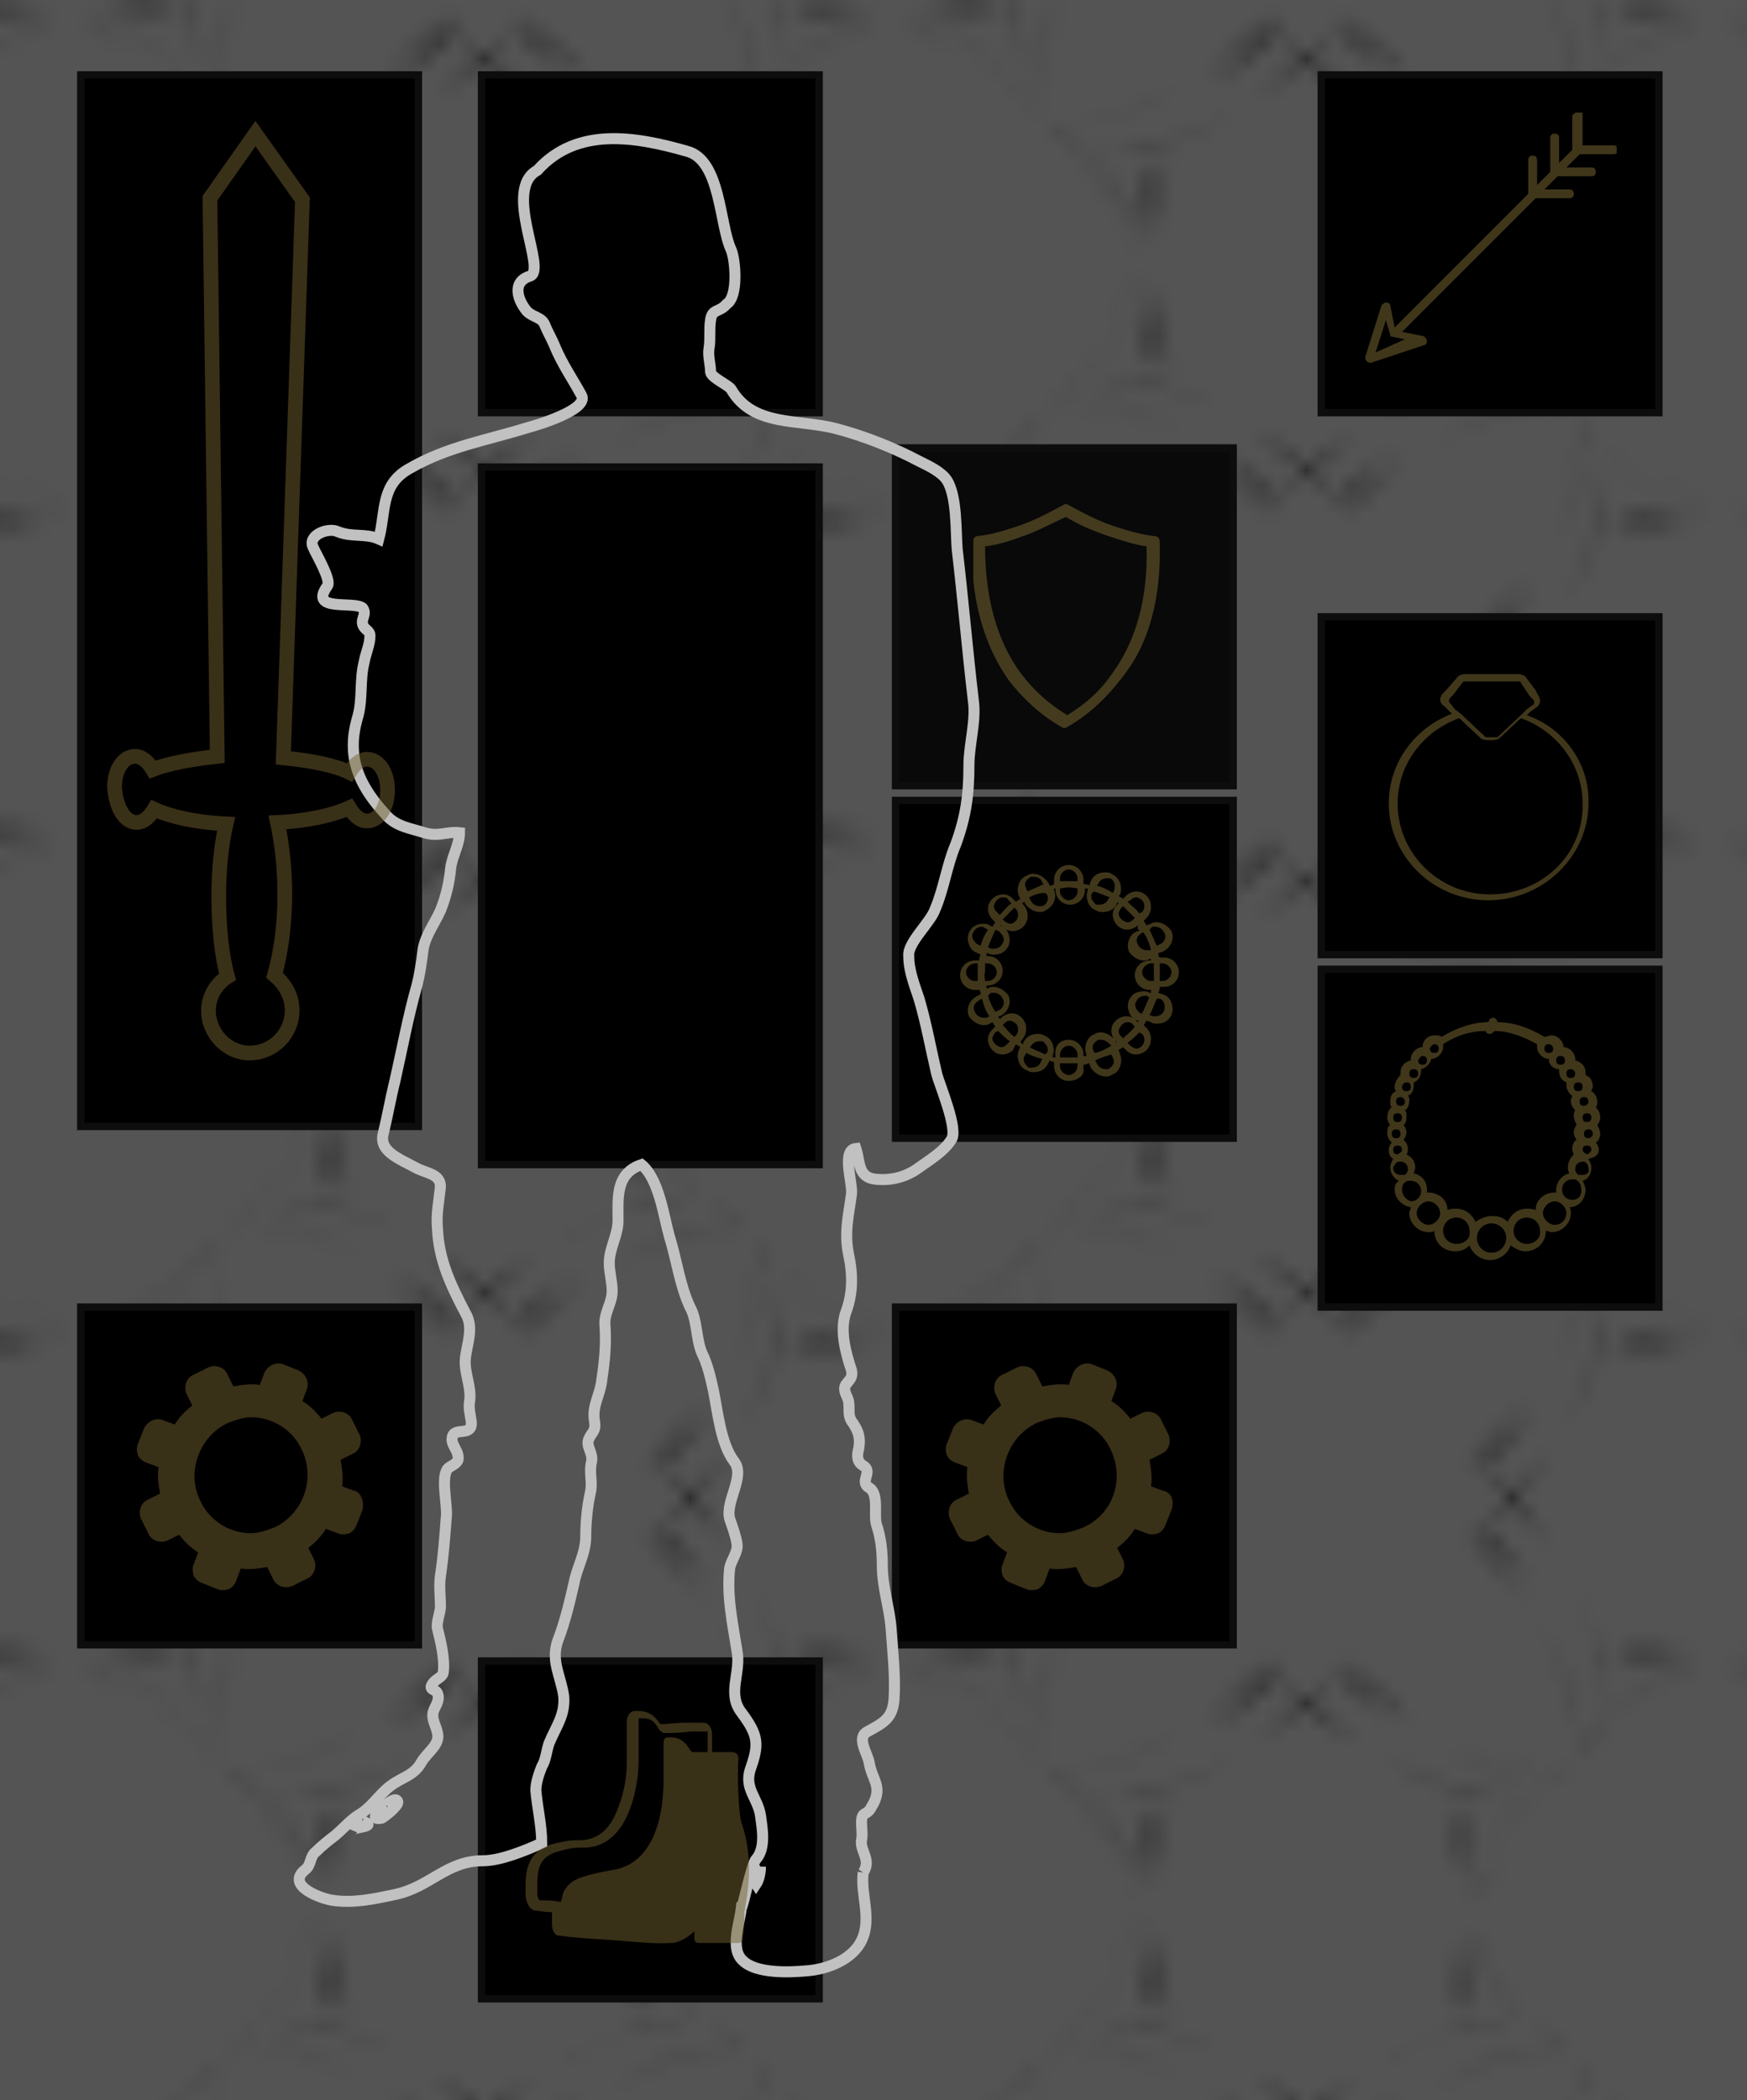 <?xml version="1.0" encoding="utf-8"?>
<!-- Generator: Adobe Illustrator 19.0.0, SVG Export Plug-In . SVG Version: 6.00 Build 0)  -->
<svg version="1.1" id="Calque_1" xmlns="http://www.w3.org/2000/svg" xmlns:xlink="http://www.w3.org/1999/xlink" x="0px" y="0px"
	 viewBox="0 0 119 143" style="enable-background:new 0 0 119 143;" xml:space="preserve">
<style type="text/css">
	.st0{fill:none;}
	.st1{fill:#545454;}
	.st2{fill:url(#SVGID_1_);}
	.st3{stroke:#0D0D0D;stroke-width:0.5;stroke-miterlimit:10;}
	.st4{fill:#090909;stroke:#0D0D0D;stroke-width:0.5;stroke-miterlimit:10;}
	.st5{opacity:0.75;}
	.st6{clip-path:url(#SVGID_3_);fill:#736131;fill-opacity:0.75;}
	.st7{fill-rule:evenodd;clip-rule:evenodd;fill:none;stroke:#C1C1C1;stroke-width:0.75;stroke-miterlimit:10;}
	.st8{fill:none;stroke:#736131;stroke-miterlimit:10;stroke-opacity:0.5;}
	.st9{fill:#736131;fill-opacity:0.5;}
	.st10{fill:#736131;fill-opacity:0.75;}
	.st11{clip-path:url(#SVGID_9_);fill:#736131;fill-opacity:0.75;}
	.st12{clip-path:url(#SVGID_9_);}
</style>
<pattern  x="-385.5" y="467.5" width="55.1" height="55.1" patternUnits="userSpaceOnUse" id="New_Pattern_Swatch_21" viewBox="0 -55.1 55.1 55.1" style="overflow:visible;">
	<g>
		<polygon class="st0" points="0,0 55.1,0 55.1,-55.1 0,-55.1 		"/>
		<g>
			<g>
				<g>
				</g>
				<g>
				</g>
				<g>
				</g>
				<g>
				</g>
				<g>
				</g>
				<g>
				</g>
				<g>
				</g>
				<g>
				</g>
				<g>
				</g>
				<g>
				</g>
				<g>
				</g>
				<g>
				</g>
				<g>
				</g>
				<g>
				</g>
				<g>
				</g>
				<g>
				</g>
			</g>
			<g>
				<g>
				</g>
				<g>
				</g>
				<g>
				</g>
				<g>
				</g>
				<g>
				</g>
				<g>
				</g>
				<g>
				</g>
				<g>
				</g>
				<g>
				</g>
				<g>
				</g>
				<g>
				</g>
				<g>
				</g>
				<g>
				</g>
				<g>
				</g>
				<g>
				</g>
				<g>
				</g>
			</g>
			<g>
				<g>
				</g>
				<g>
				</g>
				<g>
				</g>
				<g>
				</g>
				<g>
				</g>
				<g>
				</g>
				<g>
				</g>
				<g>
				</g>
				<g>
				</g>
				<g>
				</g>
				<g>
				</g>
				<g>
				</g>
				<g>
				</g>
				<g>
				</g>
				<g>
				</g>
				<g>
				</g>
			</g>
			<g>
				<g>
				</g>
				<g>
				</g>
				<g>
				</g>
				<g>
				</g>
				<g>
				</g>
				<g>
				</g>
				<g>
				</g>
				<g>
				</g>
				<g>
				</g>
				<g>
				</g>
				<g>
				</g>
				<g>
				</g>
				<g>
				</g>
				<g>
				</g>
				<g>
				</g>
				<g>
				</g>
			</g>
			<g>
				<g>
				</g>
				<g>
				</g>
				<g>
				</g>
				<g>
				</g>
				<g>
				</g>
				<g>
				</g>
				<g>
				</g>
				<g>
				</g>
				<g>
				</g>
				<g>
				</g>
				<g>
				</g>
				<g>
				</g>
				<g>
				</g>
				<g>
				</g>
				<g>
				</g>
				<g>
				</g>
			</g>
			<g>
				<g>
				</g>
				<g>
				</g>
				<g>
				</g>
				<g>
				</g>
				<g>
				</g>
				<g>
				</g>
				<g>
				</g>
				<g>
				</g>
				<g>
				</g>
				<g>
				</g>
				<g>
				</g>
				<g>
				</g>
				<g>
				</g>
				<g>
				</g>
				<g>
				</g>
				<g>
				</g>
			</g>
			<g>
				<g>
				</g>
				<g>
				</g>
				<g>
				</g>
				<g>
				</g>
				<g>
				</g>
				<g>
				</g>
				<g>
				</g>
				<g>
				</g>
				<g>
				</g>
				<g>
				</g>
				<g>
				</g>
				<g>
				</g>
				<g>
				</g>
				<g>
				</g>
				<g>
				</g>
				<g>
				</g>
			</g>
			<g>
				<g>
				</g>
				<g>
				</g>
				<g>
				</g>
				<g>
				</g>
				<g>
				</g>
				<g>
				</g>
				<g>
				</g>
				<g>
				</g>
				<g>
				</g>
				<g>
				</g>
				<g>
				</g>
				<g>
				</g>
				<g>
				</g>
				<g>
				</g>
				<g>
				</g>
				<g>
				</g>
			</g>
			<g>
				<g>
				</g>
				<g>
				</g>
				<g>
				</g>
				<g>
				</g>
				<g>
				</g>
				<g>
				</g>
				<g>
				</g>
				<g>
				</g>
				<g>
				</g>
				<g>
				</g>
				<g>
				</g>
				<g>
				</g>
				<g>
				</g>
				<g>
				</g>
				<g>
				</g>
				<g>
				</g>
			</g>
		</g>
		<g>
			<path class="st0" d="M1.5-16.1c-0.1,0-0.2-0.1-0.3-0.1c-0.4-0.1-0.8-0.3-1.1-0.4v1c0.1,0,0.2-0.1,0.3-0.1
				C0.7-15.9,1.1-16,1.5-16.1z"/>
			<path class="st0" d="M46.7-10.8c1.6-2.1,4.8-3.6,7.3-4.5c0.3-0.1,0.7-0.2,1.1-0.4c-0.1,0-0.2-0.1-0.2-0.1
				c-0.4-0.1-0.9-0.2-1.3-0.3c-2.4,0.9-5.2,2.3-6.8,4.2C46.8-11.5,46.8-11.1,46.7-10.8z"/>
			<path class="st0" d="M1.5-39c-0.4-0.1-0.8-0.2-1.2-0.4c-0.1,0-0.2-0.1-0.3-0.1v1c0.4-0.1,0.8-0.3,1.1-0.4C1.2-38.9,1.4-39,1.5-39
				z"/>
			<path class="st0" d="M53.7-16.1c0.4,0.1,0.8,0.2,1.2,0.4c0.1,0,0.2,0.1,0.3,0.1v-1c-0.4,0.1-0.8,0.3-1.1,0.4
				C53.9-16.2,53.8-16.1,53.7-16.1z"/>
			<path class="st0" d="M39-53.7c0.1-0.4,0.2-0.8,0.4-1.2c0-0.1,0.1-0.2,0.1-0.3h-1c0.1,0.4,0.3,0.8,0.4,1.1
				C38.9-53.9,39-53.8,39-53.7z"/>
			<path class="st0" d="M8.3-43.2c0-0.4,0-0.8,0.1-1.1c-1.6,2.1-4.8,3.6-7.3,4.5c-0.3,0.1-0.7,0.2-1.1,0.4c0.1,0,0.2,0.1,0.2,0.1
				c0.4,0.1,0.9,0.2,1.3,0.3C4-40,6.7-41.4,8.3-43.2z"/>
			<path class="st0" d="M44.3-46.7c-2.1-1.6-3.6-4.8-4.5-7.3c-0.1-0.3-0.2-0.7-0.4-1.1c0,0.1-0.1,0.2-0.1,0.2
				c-0.1,0.4-0.2,0.9-0.3,1.3c0.9,2.4,2.3,5.2,4.2,6.8C43.6-46.8,44-46.8,44.3-46.7z"/>
			<path class="st0" d="M8.3-11.9c-1.6-1.9-4.4-3.3-6.8-4.2c-0.4,0.1-0.9,0.2-1.3,0.3c-0.1,0-0.2,0.1-0.2,0.1
				c0.4,0.1,0.7,0.2,1.1,0.4c2.6,1,5.7,2.5,7.3,4.5C8.4-11.1,8.3-11.5,8.3-11.9z"/>
			<path class="st0" d="M11.9-46.8c1.9-1.6,3.3-4.4,4.2-6.8c-0.1-0.4-0.2-0.9-0.3-1.3c0-0.1-0.1-0.2-0.1-0.2
				c-0.1,0.4-0.2,0.7-0.4,1.1c-1,2.6-2.5,5.7-4.5,7.3C11.1-46.8,11.5-46.8,11.9-46.8z"/>
			<path class="st0" d="M39-1.5c0,0.1-0.1,0.2-0.1,0.3c-0.1,0.4-0.3,0.8-0.4,1.1h1c0-0.1-0.1-0.2-0.1-0.3C39.3-0.7,39.1-1.1,39-1.5z
				"/>
			<path class="st0" d="M11.9-8.3c-0.4,0-0.8,0-1.1-0.1c2.1,1.6,3.6,4.8,4.5,7.3c0.1,0.3,0.2,0.7,0.4,1.1c0-0.1,0.1-0.2,0.1-0.2
				c0.1-0.4,0.2-0.9,0.3-1.3C15.1-4,13.8-6.7,11.9-8.3z"/>
			<path class="st0" d="M43.2-8.3C41.4-6.7,40-4,39.1-1.6c0.1,0.4,0.2,0.9,0.3,1.3c0,0.1,0.1,0.2,0.1,0.2c0.1-0.4,0.2-0.7,0.4-1.1
				c1-2.6,2.5-5.7,4.5-7.3C44-8.4,43.6-8.3,43.2-8.3z"/>
			<path class="st0" d="M16.1-53.7c0-0.1,0.1-0.2,0.1-0.3c0.1-0.4,0.3-0.8,0.4-1.1h-1c0,0.1,0.1,0.2,0.1,0.3
				C15.9-54.5,16-54.1,16.1-53.7z"/>
			<path class="st0" d="M46.8-43.2c1.6,1.9,4.4,3.3,6.8,4.2c0.4-0.1,0.9-0.2,1.3-0.3c0.1,0,0.2-0.1,0.2-0.1
				c-0.4-0.1-0.7-0.2-1.1-0.4c-2.6-1-5.7-2.5-7.3-4.5C46.8-44,46.8-43.6,46.8-43.2z"/>
			<path class="st0" d="M53.7-39c0.1,0,0.2,0.1,0.3,0.1c0.4,0.1,0.8,0.3,1.1,0.4v-1c-0.1,0-0.2,0.1-0.3,0.1
				C54.5-39.3,54.1-39.1,53.7-39z"/>
			<path class="st0" d="M38.5,0H16.6c0-0.1,0-0.1,0.1-0.2c1-2.9,1.5-5.6,1.4-6.2c0-0.1,0-0.1,0-0.1c0,0,0,0,0,0l0,0
				c-0.2-0.2-0.5,3.2-1.4,6.3c0,0.1,0,0.1-0.1,0.2c-0.1-0.4-0.2-0.8-0.4-1.2c0-0.1-0.1-0.2-0.1-0.3c0.7-2.4,1.1-4.4,1-5
				c0-0.1,0-0.1,0-0.1c0,0,0,0,0,0l0,0c-0.2-0.2-0.4,2.3-1,4.9c-0.9-2.4-2.3-5.1-4.1-6.7c2.6-0.1,5.6-1.5,7.9-2.8
				c0.4-0.2,0.8-0.5,1.1-0.7c2.6-1.7,4.7-3.4,5.1-3.9c0-0.1,0-0.1,0-0.1c0,0.1,0,0,0,0l0,0c0-0.3-2.4,2.2-5.1,4
				c-0.4,0.2-0.8,0.5-1.1,0.7c-2.3,1.3-5.3,2.7-7.9,2.8C11.6-8.6,11.3-8.8,11-9c2.6,0,5.8-1.4,8.1-2.8c0.4-0.2,0.8-0.5,1.1-0.7
				c2.6-1.6,4.7-3.4,5.1-3.9c0-0.1,0-0.1,0-0.1c0,0.1,0,0,0,0l0,0c0-0.3-2.4,2.2-5.1,4c-0.4,0.2-0.8,0.5-1.1,0.7
				C16.8-10.5,13.6-9,10.9-9c-0.2-0.1-0.3-0.2-0.5-0.3l0,0c0.2,0.1,0.3,0.1,0.4,0.2c-0.5,0-0.9-0.1-1.4-0.2l0,0
				c0.5,0.1,1,0.2,1.5,0.2c0.3,0.2,0.6,0.4,0.9,0.7c-0.4,0-0.8,0-1.1-0.1C10.3-8.8,9.9-9,9.5-9.2l0,0c0.4,0.2,0.8,0.4,1.2,0.7
				c-0.2,0-0.3-0.1-0.5-0.1l0,0c0.2,0.1,0.4,0.1,0.6,0.1c2.1,1.6,3.6,4.8,4.6,7.4c0.1,0.4,0.3,0.7,0.4,1H0v-15.6
				c0.3,0.1,0.7,0.2,1,0.4c2.6,1,5.7,2.5,7.4,4.6c0,0.2,0.1,0.4,0.1,0.6l0,0c0-0.2-0.1-0.3-0.1-0.5C8.8-10.3,9-9.9,9.2-9.4l0,0
				C9-9.9,8.8-10.3,8.5-10.7c-0.1-0.4-0.1-0.7-0.1-1.1c0.3,0.3,0.5,0.6,0.7,0.9c0,0.5,0.1,1,0.2,1.5l0,0c-0.1-0.4-0.2-0.9-0.2-1.4
				c0.1,0.1,0.2,0.3,0.2,0.4l0,0c-0.1-0.2-0.2-0.3-0.3-0.5c-0.1-2.6,1.4-5.8,2.8-8.2c0.2-0.4,0.5-0.8,0.7-1.1c1.8-2.7,4.3-5.1,4-5.1
				l0,0c0,0-0.1,0,0,0c0,0,0,0-0.1,0c-0.5,0.4-2.3,2.4-3.9,5.1c-0.3,0.4-0.5,0.8-0.7,1.1C10.4-16.8,9-13.6,9-11
				c-0.2-0.3-0.4-0.6-0.6-0.9c0-2.6,1.5-5.6,2.8-7.9c0.2-0.4,0.5-0.8,0.7-1.1c1.8-2.7,4.3-5.1,4-5.1l0,0c0,0-0.1,0,0,0
				c0,0,0,0-0.1,0c-0.5,0.4-2.3,2.4-3.9,5.1c-0.3,0.4-0.5,0.8-0.7,1.1c-1.3,2.3-2.7,5.3-2.8,7.9c-1.6-1.8-4.3-3.2-6.7-4.1
				c2.7-0.6,5.1-0.9,4.9-1l0,0c0,0-0.1,0,0,0c0,0,0,0-0.1,0c-0.5,0-2.6,0.3-5,1c-0.1,0-0.2-0.1-0.3-0.1c-0.4-0.1-0.8-0.3-1.2-0.4
				c0.1,0,0.1,0,0.2-0.1c3.1-0.9,6.5-1.2,6.3-1.4l0,0c0,0-0.1,0,0,0c0,0,0,0-0.1,0c-0.6-0.1-3.3,0.4-6.2,1.4c-0.1,0-0.1,0-0.2,0.1
				v-21.9c0.1,0,0.1,0,0.2,0.1c2.9,1,5.6,1.5,6.2,1.4c0.1,0,0.1,0,0.1,0c0,0,0,0,0,0l0,0c0.2-0.2-3.2-0.5-6.3-1.4
				c-0.1,0-0.1,0-0.2-0.1c0.4-0.1,0.8-0.2,1.2-0.4c0.1,0,0.2-0.1,0.3-0.1c2.4,0.7,4.4,1.1,5,1c0.1,0,0.1,0,0.1,0c0,0,0,0,0,0l0,0
				c0.2-0.2-2.3-0.4-4.9-1C4-40,6.7-41.3,8.3-43.2c0.1,2.6,1.5,5.6,2.8,7.9c0.2,0.4,0.5,0.8,0.7,1.1c1.7,2.6,3.4,4.7,3.9,5.1
				c0.1,0,0.1,0,0.1,0c-0.1,0,0,0,0,0l0,0c0.3,0-2.2-2.4-4-5.1c-0.2-0.4-0.5-0.8-0.7-1.1c-1.3-2.3-2.7-5.3-2.8-7.9
				c0.2-0.3,0.5-0.6,0.6-0.9c0,2.6,1.4,5.8,2.8,8.1c0.2,0.4,0.5,0.8,0.7,1.1c1.6,2.6,3.4,4.7,3.9,5.1c0.1,0,0.1,0,0.1,0
				c-0.1,0,0,0,0,0l0,0c0.3,0-2.2-2.4-4-5.1c-0.2-0.4-0.5-0.8-0.7-1.1C10.5-38.4,9-41.5,9-44.2c0.1-0.2,0.2-0.3,0.3-0.5l0,0
				c-0.1,0.2-0.1,0.3-0.2,0.4c0-0.5,0.1-0.9,0.2-1.4l0,0c-0.1,0.5-0.2,1-0.2,1.5c-0.2,0.3-0.4,0.6-0.7,0.9c0-0.4,0-0.8,0.1-1.1
				c0.3-0.4,0.6-0.8,0.8-1.3l0,0c-0.2,0.4-0.4,0.8-0.7,1.2c0-0.2,0.1-0.3,0.1-0.5l0,0c-0.1,0.2-0.1,0.4-0.1,0.6
				c-1.6,2.1-4.8,3.6-7.4,4.6c-0.4,0.1-0.7,0.3-1,0.4v-15.6h15.6c-0.1,0.3-0.2,0.7-0.4,1c-1,2.6-2.5,5.7-4.6,7.4
				c-0.2,0-0.4,0.1-0.6,0.1l0,0c0.2,0,0.3-0.1,0.5-0.1c-0.4,0.3-0.8,0.5-1.2,0.7l0,0c0.4-0.2,0.9-0.5,1.3-0.8
				c0.4-0.1,0.7-0.1,1.1-0.1c-0.3,0.3-0.6,0.5-0.9,0.7c-0.5,0-1,0.1-1.5,0.2l0,0c0.4-0.1,0.9-0.2,1.4-0.2c-0.1,0.1-0.3,0.2-0.4,0.2
				l0,0c0.2-0.1,0.3-0.2,0.5-0.3c2.6-0.1,5.8,1.4,8.2,2.8c0.4,0.2,0.8,0.5,1.1,0.7c2.7,1.8,5.1,4.3,5.1,4l0,0c0,0,0-0.1,0,0
				c0,0,0,0,0-0.1c-0.4-0.5-2.4-2.3-5.1-3.9c-0.4-0.3-0.8-0.5-1.1-0.7c-2.4-1.4-5.5-2.8-8.1-2.8c0.3-0.2,0.6-0.4,0.9-0.6
				c2.6,0,5.6,1.5,7.9,2.8c0.4,0.2,0.8,0.5,1.1,0.7c2.7,1.8,5.1,4.3,5.1,4l0,0c0,0,0-0.1,0,0c0,0,0,0,0-0.1
				c-0.4-0.5-2.4-2.3-5.1-3.9c-0.4-0.3-0.8-0.5-1.1-0.7c-2.3-1.3-5.3-2.7-7.9-2.8c1.8-1.6,3.2-4.3,4.1-6.7c0.6,2.7,0.9,5.1,1,4.9
				l0,0c0,0,0-0.1,0,0c0,0,0,0,0-0.1c0-0.5-0.3-2.6-1-5c0-0.1,0.1-0.2,0.1-0.3c0.1-0.4,0.3-0.8,0.4-1.2c0,0.1,0,0.1,0.1,0.2
				c0.9,3.1,1.2,6.5,1.4,6.3l0,0c0,0,0-0.1,0,0c0,0,0,0,0-0.1c0.1-0.6-0.4-3.3-1.4-6.2c0-0.1,0-0.1-0.1-0.2h21.9
				c0,0.1,0,0.1-0.1,0.2c-1,2.9-1.5,5.6-1.4,6.2c0,0.1,0,0.1,0,0.1c0,0,0,0,0,0l0,0c0.2,0.2,0.5-3.2,1.4-6.3c0-0.1,0-0.1,0.1-0.2
				c0.1,0.4,0.2,0.8,0.4,1.2c0,0.1,0.1,0.2,0.1,0.3c-0.7,2.4-1.1,4.4-1,5c0,0.1,0,0.1,0,0.1c0,0,0,0,0,0l0,0c0.2,0.2,0.4-2.3,1-4.9
				c0.9,2.4,2.3,5.1,4.1,6.7c-2.6,0.1-5.6,1.5-7.9,2.8c-0.4,0.2-0.8,0.5-1.1,0.7c-2.6,1.7-4.7,3.4-5.1,3.9c0,0.1,0,0.1,0,0.1
				c0-0.1,0,0,0,0l0,0c0,0.3,2.4-2.2,5.1-4c0.4-0.2,0.8-0.5,1.1-0.7c2.3-1.3,5.3-2.7,7.9-2.8c0.3,0.2,0.6,0.5,0.9,0.6
				c-2.6,0-5.8,1.4-8.1,2.8c-0.4,0.2-0.8,0.5-1.1,0.7c-2.6,1.6-4.7,3.4-5.1,3.9c0,0.1,0,0.1,0,0.1c0-0.1,0,0,0,0l0,0
				c0,0.3,2.4-2.2,5.1-4c0.4-0.2,0.8-0.5,1.1-0.7c2.4-1.4,5.6-2.9,8.2-2.8c0.2,0.1,0.3,0.2,0.5,0.3l0,0c-0.2-0.1-0.3-0.1-0.4-0.2
				c0.5,0,0.9,0.1,1.4,0.2l0,0c-0.5-0.1-1-0.2-1.5-0.2c-0.3-0.2-0.6-0.4-0.9-0.7c0.4,0,0.8,0,1.1,0.1c0.4,0.3,0.8,0.6,1.3,0.8l0,0
				c-0.4-0.2-0.8-0.4-1.2-0.7c0.2,0,0.3,0.1,0.5,0.1l0,0c-0.2-0.1-0.4-0.1-0.6-0.1c-2.1-1.6-3.6-4.8-4.6-7.4c-0.1-0.4-0.3-0.7-0.4-1
				h15.6v15.6c-0.3-0.1-0.7-0.2-1-0.4c-2.6-1-5.7-2.5-7.4-4.6c0-0.2-0.1-0.4-0.1-0.6l0,0c0,0.2,0.1,0.3,0.1,0.5
				c-0.3-0.4-0.5-0.8-0.7-1.2l0,0c0.2,0.4,0.5,0.9,0.8,1.3c0.1,0.4,0.1,0.7,0.1,1.1c-0.3-0.3-0.5-0.6-0.7-0.9c0-0.5-0.1-1-0.2-1.5
				l0,0c0.1,0.4,0.2,0.9,0.2,1.4c-0.1-0.1-0.2-0.3-0.2-0.4l0,0c0.1,0.2,0.2,0.3,0.3,0.5c0.1,2.6-1.4,5.8-2.8,8.2
				c-0.2,0.4-0.5,0.8-0.7,1.1c-1.8,2.7-4.3,5.1-4,5.1l0,0c0,0,0.1,0,0,0c0,0,0,0,0.1,0c0.5-0.4,2.3-2.4,3.9-5.1
				c0.3-0.4,0.5-0.8,0.7-1.1c1.4-2.4,2.8-5.5,2.8-8.1c0.2,0.3,0.4,0.6,0.6,0.9c0,2.6-1.5,5.6-2.8,7.9c-0.2,0.4-0.5,0.8-0.7,1.1
				c-1.8,2.7-4.3,5.1-4,5.1l0,0c0,0,0.1,0,0,0c0,0,0,0,0.1,0c0.5-0.4,2.3-2.4,3.9-5.1c0.3-0.4,0.5-0.8,0.7-1.1
				c1.3-2.3,2.7-5.3,2.8-7.9c1.6,1.8,4.3,3.2,6.7,4.1c-2.7,0.6-5.1,0.9-4.9,1l0,0c0,0,0.1,0,0,0c0,0,0,0,0.1,0c0.5,0,2.6-0.3,5-1
				c0.1,0,0.2,0.1,0.3,0.1c0.4,0.1,0.8,0.3,1.2,0.4c-0.1,0-0.1,0-0.2,0.1c-3.1,0.9-6.5,1.2-6.3,1.4l0,0c0,0,0.1,0,0,0c0,0,0,0,0.1,0
				c0.6,0.1,3.3-0.4,6.2-1.4c0.1,0,0.1,0,0.2-0.1v21.9c-0.1,0-0.1,0-0.2-0.1c-2.9-1-5.6-1.5-6.2-1.4c-0.1,0-0.1,0-0.1,0c0,0,0,0,0,0
				l0,0c-0.2,0.2,3.2,0.5,6.3,1.4c0.1,0,0.1,0,0.2,0.1c-0.4,0.1-0.8,0.2-1.2,0.4c-0.1,0-0.2,0.1-0.3,0.1c-2.4-0.7-4.4-1.1-5-1
				c-0.1,0-0.1,0-0.1,0c0,0,0,0,0,0l0,0c-0.2,0.2,2.3,0.4,4.9,1c-2.4,0.9-5.1,2.3-6.7,4.1c-0.1-2.6-1.5-5.6-2.8-7.9
				c-0.2-0.4-0.5-0.8-0.7-1.1c-1.7-2.6-3.4-4.7-3.9-5.1c-0.1,0-0.1,0-0.1,0c0.1,0,0,0,0,0l0,0c-0.3,0,2.2,2.4,4,5.1
				c0.2,0.4,0.5,0.8,0.7,1.1c1.3,2.3,2.7,5.3,2.8,7.9c-0.2,0.3-0.5,0.6-0.6,0.9c0-2.6-1.4-5.8-2.8-8.1c-0.2-0.4-0.5-0.8-0.7-1.1
				c-1.6-2.6-3.4-4.7-3.9-5.1c-0.1,0-0.1,0-0.1,0c0.1,0,0,0,0,0l0,0c-0.3,0,2.2,2.4,4,5.1c0.2,0.4,0.5,0.8,0.7,1.1
				c1.4,2.4,2.9,5.6,2.8,8.2c-0.1,0.2-0.2,0.3-0.3,0.5l0,0c0.1-0.2,0.1-0.3,0.2-0.4c0,0.5-0.1,0.9-0.2,1.4l0,0
				c0.1-0.5,0.2-1,0.2-1.5c0.2-0.3,0.4-0.6,0.7-0.9c0,0.4,0,0.8-0.1,1.1c-0.3,0.4-0.6,0.8-0.8,1.3l0,0c0.2-0.4,0.4-0.8,0.7-1.2
				c0,0.2-0.1,0.3-0.1,0.5l0,0c0.1-0.2,0.1-0.4,0.1-0.6c1.6-2.1,4.8-3.6,7.4-4.6c0.4-0.1,0.7-0.3,1-0.4V0H39.5
				c0.1-0.3,0.2-0.7,0.4-1c1-2.6,2.5-5.7,4.6-7.4c0.2,0,0.4-0.1,0.6-0.1l0,0c-0.2,0-0.3,0.1-0.5,0.1c0.4-0.3,0.8-0.5,1.2-0.7l0,0
				c-0.4,0.2-0.9,0.5-1.3,0.8c-0.4,0.1-0.7,0.1-1.1,0.1c0.3-0.3,0.6-0.5,0.9-0.7c0.5,0,1-0.1,1.5-0.2l0,0c-0.4,0.1-0.9,0.2-1.4,0.2
				c0.1-0.1,0.3-0.2,0.4-0.2l0,0c-0.2,0.1-0.3,0.2-0.5,0.3c-2.6,0.1-5.8-1.4-8.2-2.8c-0.4-0.2-0.8-0.5-1.1-0.7
				c-2.7-1.8-5.1-4.3-5.1-4l0,0c0,0,0,0.1,0,0c0,0,0,0,0,0.1c0.4,0.5,2.4,2.3,5.1,3.9c0.4,0.3,0.8,0.5,1.1,0.7
				c2.4,1.4,5.5,2.8,8.1,2.8c-0.3,0.2-0.6,0.4-0.9,0.6c-2.6,0-5.6-1.5-7.9-2.8c-0.4-0.2-0.8-0.5-1.1-0.7c-2.7-1.8-5.1-4.3-5.1-4l0,0
				c0,0,0,0.1,0,0c0,0,0,0,0,0.1c0.4,0.5,2.4,2.3,5.1,3.9c0.4,0.3,0.8,0.5,1.1,0.7c2.3,1.3,5.3,2.7,7.9,2.8C41.3-6.7,40-4,39-1.6
				c-0.6-2.7-0.9-5.1-1-4.9l0,0c0,0,0,0.1,0,0c0,0,0,0,0,0.1c0,0.5,0.3,2.6,1,5c0,0.1-0.1,0.2-0.1,0.3C38.7-0.8,38.6-0.4,38.5,0
				c0-0.1,0-0.1-0.1-0.2c-0.9-3.1-1.2-6.5-1.4-6.3l0,0c0,0,0,0.1,0,0c0,0,0,0,0,0.1c-0.1,0.6,0.4,3.3,1.4,6.2
				C38.5-0.1,38.5-0.1,38.5,0z M41.4-27.6c-0.8,0.9-1.2,1.4-1.1,1.4l0,0c0,0,0.1,0,0,0c0,0,0,0,0.1,0c0.2-0.1,0.6-0.6,1.2-1.2
				c0.8,0.9,1.8,2.2,2.7,3.5c0.2,0.4,0.5,0.8,0.7,1.2c1.6,2.8,3.4,6.8,2.6,9.7l0,0c0.9-2.9-0.9-6.8-2.6-9.7
				c-0.2-0.4-0.5-0.8-0.7-1.2c-0.9-1.5-1.9-2.7-2.6-3.7c0.7-0.9,1.7-2.2,2.6-3.7c0.3-0.4,0.5-0.8,0.7-1.2c1.6-2.8,3.4-6.8,2.6-9.7
				l0,0c0.9,2.9-0.9,6.8-2.6,9.7c-0.2,0.4-0.5,0.8-0.7,1.2c-0.9,1.3-1.9,2.6-2.7,3.5c-0.5-0.6-1-1.1-1.2-1.2c-0.1,0-0.1,0-0.1,0
				c0.1,0,0,0,0,0l0,0C40.2-29,40.7-28.4,41.4-27.6z M13.7-27.6c0.8-0.9,1.2-1.4,1.1-1.4l0,0c0,0-0.1,0,0,0c0,0,0,0-0.1,0
				c-0.2,0.1-0.6,0.6-1.2,1.2c-0.8-0.9-1.8-2.2-2.7-3.5c-0.2-0.4-0.5-0.8-0.7-1.2c-1.6-2.8-3.4-6.8-2.6-9.7l0,0
				c-0.9,2.9,0.9,6.8,2.6,9.7c0.2,0.4,0.5,0.8,0.7,1.2c0.9,1.5,1.9,2.7,2.6,3.6c-0.7,0.9-1.7,2.2-2.6,3.6c-0.3,0.4-0.5,0.8-0.7,1.2
				c-1.6,2.8-3.4,6.8-2.6,9.7l0,0c-0.9-2.9,0.9-6.8,2.6-9.7c0.2-0.4,0.5-0.8,0.7-1.2c0.9-1.3,1.9-2.6,2.7-3.5c0.5,0.6,1,1.1,1.2,1.2
				c0.1,0,0.1,0,0.1,0c-0.1,0,0,0,0,0l0,0C14.9-26.1,14.4-26.7,13.7-27.6z M27.4-41.6c-0.6,0.5-1.1,1-1.2,1.2c0,0.1,0,0.1,0,0.1
				c0-0.1,0,0,0,0l0,0c0,0.1,0.6-0.4,1.4-1.1c0.9,0.8,1.4,1.2,1.4,1.1l0,0c0,0,0-0.1,0,0c0,0,0,0,0-0.1c-0.1-0.2-0.6-0.6-1.2-1.2
				c0.9-0.8,2.2-1.8,3.5-2.7c0.4-0.2,0.8-0.5,1.2-0.7c2.8-1.6,6.8-3.4,9.7-2.6l0,0c-2.9-0.9-6.8,0.9-9.7,2.6
				c-0.4,0.2-0.8,0.5-1.2,0.7c-1.5,0.9-2.7,1.9-3.7,2.6c-0.9-0.7-2.2-1.7-3.7-2.6c-0.4-0.3-0.8-0.5-1.2-0.7
				c-2.8-1.6-6.8-3.4-9.7-2.6l0,0c2.9-0.9,6.8,0.9,9.7,2.6c0.4,0.2,0.8,0.5,1.2,0.7C25.2-43.4,26.5-42.4,27.4-41.6z M23.9-10.8
				c1.5-0.9,2.7-1.9,3.6-2.6c0.9,0.7,2.2,1.7,3.6,2.6c0.4,0.3,0.8,0.5,1.2,0.7c2.8,1.6,6.8,3.4,9.7,2.6l0,0
				c-2.9,0.9-6.8-0.9-9.7-2.6c-0.4-0.2-0.8-0.5-1.2-0.7c-1.3-0.9-2.6-1.9-3.5-2.7c0.6-0.5,1.1-1,1.2-1.2c0-0.1,0-0.1,0-0.1
				c0,0.1,0,0,0,0l0,0c0-0.1-0.6,0.4-1.4,1.1c-0.9-0.8-1.4-1.2-1.4-1.1l0,0c0,0,0,0.1,0,0c0,0,0,0,0,0.1c0.1,0.2,0.6,0.6,1.2,1.2
				C26.5-12.8,25.2-11.7,23.9-10.8c-0.4,0.2-0.8,0.5-1.2,0.7c-2.8,1.6-6.8,3.4-9.7,2.6l0,0c2.9,0.9,6.8-0.9,9.7-2.6
				C23.1-10.3,23.5-10.6,23.9-10.8z"/>
			<path class="st0" d="M16.1-1.5c-0.1,0.4-0.2,0.8-0.4,1.2c0,0.1-0.1,0.2-0.1,0.3h1c-0.1-0.4-0.3-0.8-0.4-1.1
				C16.2-1.2,16.1-1.4,16.1-1.5z"/>
			<path d="M18.1-48.7C18.1-48.7,18.1-48.7,18.1-48.7c0.1-0.7-0.4-3.4-1.4-6.3C17.6-51.8,17.9-48.4,18.1-48.7z"/>
			<path d="M16.7-55c0-0.1,0-0.1-0.1-0.2c0,0,0,0,0,0C16.6-55.1,16.7-55,16.7-55z"/>
			<path d="M18.1-48.7L18.1-48.7C18.1-48.7,18.1-48.7,18.1-48.7z"/>
			<path d="M16.1-53.7c-0.1-0.4-0.2-0.8-0.4-1.2C15.9-54.4,16-54,16.1-53.7C16.1-53.6,16.1-53.6,16.1-53.7z"/>
			<path d="M17.1-48.6L17.1-48.6C17.1-48.6,17.1-48.6,17.1-48.6z"/>
			<path d="M15.7-54.9c0-0.1-0.1-0.2-0.1-0.3c0,0,0,0,0,0C15.7-55,15.7-55,15.7-54.9z"/>
			<path d="M17.1-48.6C17.1-48.6,17.1-48.6,17.1-48.6c0.1-0.6-0.3-2.6-1-5c0,0,0,0.1,0,0.1C16.7-50.8,16.9-48.4,17.1-48.6z"/>
			<path d="M37.1-48.6L37.1-48.6C37-48.7,37-48.7,37.1-48.6z"/>
			<path d="M37-48.8C37-48.7,37.1-48.7,37-48.8c0.2,0.3,0.5-3.1,1.4-6.2C37.5-52,37-49.4,37-48.8z"/>
			<path d="M38.5-55.1C38.5-55.1,38.5-55.1,38.5-55.1c0,0.1,0,0.1-0.1,0.2C38.5-55,38.5-55.1,38.5-55.1z"/>
			<path d="M39-53.7C39-53.6,39-53.6,39-53.7c0.1-0.3,0.3-0.8,0.4-1.2C39.3-54.5,39.1-54.1,39-53.7z"/>
			<path d="M39.5-55.1C39.5-55.1,39.5-55.1,39.5-55.1c0,0.1-0.1,0.2-0.1,0.2C39.4-55,39.5-55,39.5-55.1z"/>
			<path d="M38-48.6L38-48.6C38-48.6,38-48.6,38-48.6z"/>
			<path d="M38-48.7C38-48.6,38-48.6,38-48.7c0.2,0.3,0.4-2.2,1.1-4.9c0,0,0-0.1,0-0.1C38.3-51.2,38-49.2,38-48.7z"/>
			<path d="M55-38.4c0.1,0,0.1,0,0.2-0.1c0,0,0,0,0,0C55.1-38.5,55-38.5,55-38.4z"/>
			<path d="M48.7-37.1L48.7-37.1C48.7-37,48.7-37,48.7-37.1z"/>
			<path d="M48.7-37.1C48.7-37.1,48.7-37,48.7-37.1c0.7,0.1,3.4-0.4,6.3-1.4C51.8-37.5,48.4-37.3,48.7-37.1z"/>
			<path d="M48.6-38L48.6-38C48.6-38,48.6-38,48.6-38z"/>
			<path d="M53.7-39c0.4-0.1,0.8-0.2,1.2-0.4C54.4-39.3,54-39.2,53.7-39C53.6-39,53.6-39,53.7-39z"/>
			<path d="M48.6-38C48.6-38,48.6-38,48.6-38c0.6,0.1,2.6-0.3,5-1c0,0-0.1,0-0.1,0C50.8-38.4,48.4-38.2,48.6-38z"/>
			<path d="M54.9-39.4c0.1,0,0.2-0.1,0.3-0.1c0,0,0,0,0,0C55-39.5,55-39.4,54.9-39.4z"/>
			<path d="M48.6-18.1L48.6-18.1C48.7-18.1,48.7-18.1,48.6-18.1z"/>
			<path d="M55.1-16.6C55.1-16.6,55.1-16.6,55.1-16.6c-0.1,0-0.1,0-0.2-0.1C55-16.7,55.1-16.6,55.1-16.6z"/>
			<path d="M48.8-18.1C48.7-18.1,48.7-18.1,48.8-18.1c-0.3,0.2,3.1,0.5,6.2,1.4C52-17.6,49.4-18.1,48.8-18.1z"/>
			<path d="M48.6-17.1L48.6-17.1C48.6-17.1,48.6-17.1,48.6-17.1z"/>
			<path d="M48.7-17.1C48.6-17.1,48.6-17.1,48.7-17.1c-0.3,0.2,2.2,0.4,4.9,1.1c0,0,0.1,0,0.1,0C51.2-16.8,49.2-17.2,48.7-17.1z"/>
			<path d="M53.7-16.1C53.6-16.1,53.6-16.1,53.7-16.1c0.3,0.1,0.8,0.3,1.2,0.4C54.5-15.9,54.1-16,53.7-16.1z"/>
			<path d="M55.1-15.6C55.1-15.6,55.1-15.6,55.1-15.6c-0.1,0-0.2-0.1-0.2-0.1C55-15.7,55-15.7,55.1-15.6z"/>
			<path d="M45.9-44.7L45.9-44.7c0,0.2,0.1,0.4,0.2,0.5c0,0,0-0.1,0-0.1C46-44.4,45.9-44.6,45.9-44.7z"/>
			<path d="M53.7-39C53.6-39,53.6-39,53.7-39c-2.5-1-5.3-2.4-6.9-4.2c0,0,0,0,0,0c1.6,1.8,4.3,3.2,6.7,4.1C53.6-39,53.6-39,53.7-39
				c0.1,0.1,0.2,0.1,0.3,0.1c0.4,0.1,0.8,0.3,1.2,0.4c0,0,0,0,0,0v0c-0.4-0.1-0.8-0.3-1.1-0.4C53.9-38.9,53.8-39,53.7-39z"/>
			<path d="M46.8-43.3c-0.3-0.3-0.5-0.6-0.7-0.9c0,0,0,0,0,0.1C46.3-43.8,46.5-43.5,46.8-43.3C46.8-43.2,46.8-43.3,46.8-43.3z"/>
			<path d="M45.9-45.7L45.9-45.7c0.2,0.5,0.4,0.9,0.7,1.3c0,0,0-0.1,0-0.1C46.4-44.9,46.1-45.3,45.9-45.7z"/>
			<path d="M46.7-44.4C46.7-44.4,46.7-44.4,46.7-44.4c1.7,2.1,4.8,3.6,7.3,4.6c0.3,0.1,0.7,0.2,1.1,0.4c0,0,0,0,0,0v0
				c-0.3-0.1-0.7-0.2-1-0.4C51.5-40.8,48.3-42.3,46.7-44.4z"/>
			<path d="M46.7-44.3C46.7-44.4,46.7-44.4,46.7-44.3c0-0.3-0.1-0.4-0.1-0.6l0,0c0,0.2,0.1,0.3,0.1,0.5
				C46.7-44.5,46.7-44.4,46.7-44.3c0,0.3,0,0.7,0,1.1c0,0,0,0,0,0c0,2.6-1.5,5.6-2.8,7.9c-0.2,0.4-0.5,0.8-0.7,1.1
				c0.3-0.4,0.5-0.8,0.7-1.1c1.3-2.3,2.7-5.3,2.8-7.9c0,0,0,0,0,0C46.8-43.6,46.8-44,46.7-44.3z"/>
			<path d="M39.3-29.1L39.3-29.1C39.3-29,39.3-29.1,39.3-29.1z"/>
			<path d="M39.3-29.1C39.3-29.1,39.3-29.1,39.3-29.1c0.6-0.4,2.3-2.5,4-5.1C41.4-31.5,39-29.1,39.3-29.1z"/>
			<path d="M45.9-45.7L45.9-45.7c0.1,0.4,0.2,0.9,0.2,1.4c0,0,0,0.1,0,0.1c0.1,2.6-1.4,5.8-2.8,8.2c-0.2,0.4-0.5,0.8-0.7,1.1
				c0.3-0.4,0.5-0.8,0.7-1.1c1.4-2.4,2.8-5.5,2.8-8.1c0,0,0,0,0-0.1C46.1-44.7,46-45.2,45.9-45.7z"/>
			<path d="M38.6-29.7L38.6-29.7C38.6-29.7,38.7-29.7,38.6-29.7z"/>
			<path d="M38.6-29.7C38.6-29.7,38.6-29.7,38.6-29.7c0.6-0.4,2.4-2.5,4-5.1C40.8-32.1,38.3-29.7,38.6-29.7z"/>
			<path d="M40.3-26.1C40.3-26.1,40.4-26.1,40.3-26.1c0.3-0.2,0.7-0.6,1.2-1.3c0-0.1-0.1-0.1-0.1-0.2C40.7-26.7,40.2-26.1,40.3-26.1
				z"/>
			<path d="M44.3-31.2c-0.9,1.3-1.9,2.6-2.7,3.5c0,0.1,0.1,0.1,0.1,0.2C42.5-28.5,43.4-29.8,44.3-31.2z"/>
			<path d="M47.6-42.1L47.6-42.1c0.8,2.9-1,6.8-2.6,9.7c-0.2,0.4-0.5,0.8-0.7,1.2c0.3-0.4,0.5-0.8,0.7-1.2
				C46.7-35.2,48.5-39.2,47.6-42.1z"/>
			<path d="M40.3-26.1L40.3-26.1C40.3-26.1,40.4-26.1,40.3-26.1z"/>
			<path d="M43.2-46.8c0.3,0.2,0.6,0.5,0.9,0.6c0,0,0,0,0.1,0C43.9-46.3,43.6-46.5,43.2-46.8C43.3-46.8,43.2-46.8,43.2-46.8z"/>
			<path d="M44.7-45.8L44.7-45.8c-0.1-0.1-0.3-0.2-0.4-0.3c0,0-0.1,0-0.1,0C44.4-46,44.5-45.9,44.7-45.8z"/>
			<path d="M38.9-54c0,0.1,0.1,0.2,0.1,0.3c0,0,0,0.1,0,0.1c0.9,2.4,2.3,5.1,4.1,6.7c0,0,0,0,0,0c-1.9-1.6-3.3-4.4-4.2-6.8
				c0,0,0-0.1,0-0.1C39-53.8,38.9-53.9,38.9-54c-0.1-0.4-0.3-0.8-0.4-1.2h0c0,0,0,0,0,0C38.6-54.7,38.7-54.3,38.9-54z"/>
			<path d="M39.8-54.1c1,2.6,2.5,5.7,4.5,7.3c0,0,0,0,0.1,0C42.3-48.3,40.8-51.5,39.8-54.1c-0.1-0.4-0.2-0.7-0.3-1.1h0c0,0,0,0,0,0
				C39.6-54.8,39.7-54.4,39.8-54.1z"/>
			<path d="M45.7-45.9L45.7-45.9c-0.4-0.2-0.8-0.5-1.2-0.8c0,0-0.1,0-0.1,0C44.8-46.4,45.2-46.1,45.7-45.9z"/>
			<path d="M29-39.3L29-39.3C29.1-39.3,29-39.3,29-39.3z"/>
			<path d="M43.2-46.8C43.2-46.8,43.2-46.8,43.2-46.8c-2.6,0.1-5.6,1.5-7.9,2.8c-0.4,0.2-0.8,0.5-1.1,0.7c0.4-0.2,0.8-0.5,1.1-0.7
				C37.6-45.3,40.6-46.7,43.2-46.8C43.2-46.8,43.3-46.8,43.2-46.8c0.4,0,0.8,0.1,1.2,0.1c0,0,0.1,0,0.1,0c0.2,0,0.3,0.1,0.5,0.1l0,0
				c-0.2-0.1-0.4-0.1-0.6-0.1c0,0,0,0-0.1,0C44-46.8,43.6-46.8,43.2-46.8z"/>
			<path d="M29.1-39.4C29.1-39.3,29.1-39.3,29.1-39.4c0,0.4,2.4-2.1,5.1-3.9C31.5-41.6,29.5-39.9,29.1-39.4z"/>
			<path d="M29.8-38.7C29.7-38.6,29.7-38.6,29.8-38.7c0,0.4,2.4-2.1,5.1-3.9C32.2-40.9,30.1-39.2,29.8-38.7z"/>
			<path d="M29.7-38.6L29.7-38.6C29.7-38.7,29.7-38.6,29.7-38.6z"/>
			<path d="M36-43.3c-0.4,0.2-0.8,0.5-1.1,0.7C35.2-42.8,35.6-43.1,36-43.3c2.4-1.4,5.6-2.8,8.2-2.8c0,0,0.1,0,0.1,0
				c0.5,0,0.9,0.1,1.4,0.2l0,0c-0.5-0.1-1-0.2-1.5-0.2c0,0,0,0-0.1,0C41.5-46.2,38.3-44.7,36-43.3z"/>
			<path d="M31.2-44.3c-1.5,0.9-2.7,1.9-3.7,2.6c0.1,0,0.1,0.1,0.2,0.1C28.7-42.4,29.9-43.4,31.2-44.3z"/>
			<path d="M26.1-40.3L26.1-40.3C26.1-40.4,26.1-40.3,26.1-40.3z"/>
			<path d="M26.2-40.4C26.1-40.4,26.1-40.3,26.2-40.4c0,0.2,0.5-0.3,1.4-1c-0.1,0-0.1-0.1-0.2-0.1C26.8-41,26.3-40.6,26.2-40.4z"/>
			<path d="M42-47.6L42-47.6c-2.8-0.9-6.8,0.9-9.7,2.5c-0.4,0.2-0.8,0.5-1.2,0.7c0.4-0.2,0.8-0.5,1.2-0.7
				C35.2-46.7,39.2-48.4,42-47.6z"/>
			<path d="M11.9-46.8c-0.3,0.3-0.6,0.5-0.9,0.7c0,0,0,0,0.1,0C11.3-46.3,11.6-46.5,11.9-46.8C11.9-46.8,11.9-46.8,11.9-46.8z"/>
			<path d="M10.4-45.9L10.4-45.9c0.2,0,0.4-0.1,0.5-0.2c0,0-0.1,0-0.1,0C10.7-46,10.6-45.9,10.4-45.9z"/>
			<path d="M16.1-53.7C16.1-53.6,16.1-53.6,16.1-53.7c-1,2.5-2.4,5.3-4.2,6.9c0,0,0,0,0,0c1.8-1.6,3.2-4.3,4.1-6.7
				C16.1-53.6,16.1-53.6,16.1-53.7c0.1-0.1,0.1-0.2,0.1-0.3c0.1-0.4,0.3-0.8,0.4-1.2c0,0,0,0,0,0h0c-0.1,0.4-0.3,0.8-0.4,1.1
				C16.2-53.9,16.1-53.8,16.1-53.7z"/>
			<path d="M10.7-46.7C10.7-46.7,10.8-46.7,10.7-46.7c2.1-1.7,3.6-4.8,4.6-7.3c0.1-0.3,0.2-0.7,0.4-1.1c0,0,0,0,0,0h0
				c-0.1,0.3-0.2,0.7-0.4,1C14.3-51.5,12.8-48.3,10.7-46.7z"/>
			<path d="M9.4-45.9L9.4-45.9c0.5-0.2,0.9-0.4,1.3-0.7c0,0-0.1,0-0.1,0C10.3-46.4,9.9-46.1,9.4-45.9z"/>
			<path d="M26.1-39.3C26.1-39.3,26.1-39.3,26.1-39.3c-0.4-0.6-2.5-2.3-5.1-4C23.7-41.4,26.1-39,26.1-39.3z"/>
			<path d="M26.1-39.3L26.1-39.3C26.1-39.3,26.1-39.3,26.1-39.3z"/>
			<path d="M10.8-46.7C10.8-46.7,10.7-46.7,10.8-46.7c-0.3,0-0.4,0.1-0.6,0.1l0,0c0.2,0,0.3-0.1,0.5-0.1
				C10.7-46.7,10.7-46.7,10.8-46.7c0.3,0,0.7,0,1.1,0c0,0,0,0,0,0c2.6,0,5.6,1.5,7.9,2.8c0.4,0.2,0.8,0.5,1.1,0.7
				c-0.4-0.3-0.8-0.5-1.1-0.7c-2.3-1.3-5.3-2.7-7.9-2.8c0,0,0,0,0,0C11.5-46.8,11.1-46.8,10.8-46.7z"/>
			<path d="M25.4-38.6L25.4-38.6C25.4-38.6,25.4-38.7,25.4-38.6z"/>
			<path d="M25.4-38.6C25.4-38.6,25.4-38.6,25.4-38.6c-0.4-0.6-2.5-2.4-5.1-4C23-40.8,25.4-38.3,25.4-38.6z"/>
			<path d="M9.5-45.9L9.5-45.9c0.4-0.1,0.9-0.2,1.4-0.2c0,0,0.1,0,0.1,0c2.6-0.1,5.8,1.4,8.2,2.8c0.4,0.2,0.8,0.5,1.1,0.7
				c-0.4-0.3-0.8-0.5-1.1-0.7c-2.4-1.4-5.5-2.8-8.1-2.8c0,0,0,0-0.1,0C10.4-46.1,9.9-46,9.5-45.9z"/>
			<path d="M29-40.3L29-40.3C29-40.3,29-40.4,29-40.3z"/>
			<path d="M13.1-47.6L13.1-47.6c2.9-0.8,6.8,1,9.7,2.6c0.4,0.2,0.8,0.5,1.2,0.7c-0.4-0.3-0.8-0.5-1.2-0.7
				C19.9-46.7,15.9-48.5,13.1-47.6z"/>
			<path d="M27.6-41.4c0.9,0.8,1.4,1.2,1.4,1.1c0,0,0,0,0-0.1c-0.1-0.2-0.6-0.6-1.2-1.2c-0.1,0-0.1-0.1-0.2-0.1
				c-0.9-0.7-2.2-1.7-3.7-2.6c1.3,0.9,2.6,1.9,3.5,2.7C27.5-41.5,27.5-41.5,27.6-41.4z"/>
			<path d="M1.6-39.1C1.6-39.1,1.6-39.1,1.6-39.1C4-40,6.7-41.3,8.3-43.2c0,0,0,0,0,0C6.7-41.4,4-40,1.6-39.1z"/>
			<path d="M1.2-38.9c0.1,0,0.2-0.1,0.3-0.1c0,0,0,0,0,0C1.4-39,1.2-38.9,1.2-38.9c-0.4,0.1-0.8,0.3-1.2,0.4c0,0,0,0,0,0
				C0.4-38.6,0.8-38.7,1.2-38.9z"/>
			<path d="M8.4-43.2c0.2-0.3,0.5-0.6,0.6-0.9c0,0,0,0,0-0.1C8.8-43.9,8.6-43.6,8.4-43.2C8.4-43.3,8.4-43.2,8.4-43.2z"/>
			<path d="M9.3-44.7L9.3-44.7c-0.1,0.1-0.2,0.3-0.3,0.4c0,0,0,0.1,0,0.1C9.1-44.4,9.2-44.5,9.3-44.7z"/>
			<path d="M9.2-45.7L9.2-45.7c-0.2,0.4-0.5,0.8-0.7,1.2c0,0,0,0.1,0,0.1C8.8-44.8,9-45.2,9.2-45.7z"/>
			<path d="M1.1-39.8c2.6-1,5.7-2.5,7.3-4.5c0,0,0,0,0-0.1C6.8-42.3,3.6-40.8,1.1-39.8c-0.4,0.1-0.7,0.2-1.1,0.3c0,0,0,0,0,0
				C0.4-39.6,0.7-39.7,1.1-39.8z"/>
			<path d="M8.3-43.2C8.3-43.2,8.3-43.2,8.3-43.2c0.1,2.6,1.5,5.6,2.8,7.9c0.2,0.4,0.5,0.8,0.7,1.1c-0.2-0.4-0.5-0.8-0.7-1.1
				C9.8-37.6,8.4-40.6,8.3-43.2C8.4-43.2,8.4-43.3,8.3-43.2c0-0.4,0.1-0.8,0.1-1.2c0,0,0-0.1,0-0.1c0-0.2,0.1-0.3,0.1-0.5l0,0
				c-0.1,0.2-0.1,0.4-0.1,0.6c0,0,0,0,0,0.1C8.4-44,8.3-43.6,8.3-43.2z"/>
			<path d="M15.9-29L15.9-29C15.8-29.1,15.8-29,15.9-29z"/>
			<path d="M15.8-29.1C15.8-29.1,15.8-29.1,15.8-29.1c0.4,0-2.1-2.4-3.9-5.1C13.5-31.5,15.3-29.5,15.8-29.1z"/>
			<path d="M16.4-29.8C16.5-29.7,16.5-29.7,16.4-29.8c0.4,0-2.1-2.4-3.9-5.1C14.2-32.2,15.9-30.1,16.4-29.8z"/>
			<path d="M16.5-29.7L16.5-29.7C16.5-29.7,16.5-29.7,16.5-29.7z"/>
			<path d="M11.8-36c0.2,0.4,0.5,0.8,0.7,1.1C12.3-35.2,12.1-35.6,11.8-36C10.5-38.4,9-41.5,9-44.2c0,0,0-0.1,0-0.1
				c0-0.5,0.1-0.9,0.2-1.4l0,0c-0.1,0.5-0.2,1-0.2,1.5c0,0,0,0,0,0.1C9-41.5,10.4-38.3,11.8-36z"/>
			<path d="M14.7-26.2C14.8-26.1,14.8-26.1,14.7-26.2c0.2,0-0.3-0.5-1-1.4c0,0.1-0.1,0.1-0.1,0.2C14.1-26.8,14.5-26.3,14.7-26.2z"/>
			<path d="M7.5-42L7.5-42c-0.9,2.8,0.9,6.8,2.5,9.7c0.2,0.4,0.5,0.8,0.7,1.2c-0.2-0.4-0.5-0.8-0.7-1.2C8.5-35.2,6.7-39.2,7.5-42z"
				/>
			<path d="M10.8-31.2c0.9,1.5,1.9,2.7,2.6,3.6c0-0.1,0.1-0.1,0.1-0.2C12.8-28.7,11.7-29.9,10.8-31.2z"/>
			<path d="M14.8-26.1L14.8-26.1C14.7-26.1,14.8-26.1,14.8-26.1z"/>
			<path d="M9.3-10.4L9.3-10.4c0-0.2-0.1-0.4-0.2-0.5c0,0,0,0.1,0,0.1C9.1-10.7,9.2-10.6,9.3-10.4z"/>
			<path d="M1.5-16.1C1.5-16.1,1.5-16.1,1.5-16.1c-0.1-0.1-0.2-0.1-0.3-0.1c-0.4-0.1-0.8-0.3-1.2-0.4c0,0,0,0,0,0
				c0.4,0.1,0.8,0.3,1.1,0.4C1.2-16.2,1.4-16.1,1.5-16.1z"/>
			<path d="M8.3-11.9C8.3-11.9,8.3-11.9,8.3-11.9c-1.6-1.9-4.3-3.3-6.7-4.2c0,0,0,0,0,0C4-15.1,6.7-13.8,8.3-11.9z"/>
			<path d="M8.4-11.9c0.3,0.3,0.5,0.6,0.7,0.9c0,0,0,0,0-0.1C8.8-11.3,8.6-11.6,8.4-11.9C8.4-11.9,8.4-11.9,8.4-11.9z"/>
			<path d="M9.2-9.4L9.2-9.4C9-9.9,8.8-10.3,8.5-10.7c0,0,0,0.1,0,0.1C8.8-10.3,9-9.9,9.2-9.4z"/>
			<path d="M8.4-10.7C8.4-10.7,8.4-10.8,8.4-10.7c-1.7-2.1-4.8-3.6-7.3-4.6c-0.3-0.1-0.7-0.2-1.1-0.4c0,0,0,0,0,0
				c0.3,0.1,0.7,0.2,1,0.4C3.6-14.3,6.8-12.8,8.4-10.7z"/>
			<path d="M15.9-26.1C15.8-26.1,15.8-26.1,15.9-26.1c-0.6,0.4-2.4,2.5-4,5.1C13.7-23.7,16.1-26.1,15.9-26.1z"/>
			<path d="M15.9-26.1L15.9-26.1C15.8-26.1,15.8-26.1,15.9-26.1z"/>
			<path d="M8.4-10.8C8.4-10.8,8.4-10.7,8.4-10.8c0,0.3,0.1,0.4,0.1,0.6l0,0c0-0.2-0.1-0.3-0.1-0.5C8.5-10.7,8.5-10.7,8.4-10.8
				c0-0.3,0-0.7,0-1.1c0,0,0,0,0,0c0-2.6,1.5-5.6,2.8-7.9c0.2-0.4,0.5-0.8,0.7-1.1c-0.3,0.4-0.5,0.8-0.7,1.1
				c-1.3,2.3-2.7,5.3-2.8,7.9c0,0,0,0,0,0C8.3-11.5,8.4-11.1,8.4-10.8z"/>
			<path d="M16.5-25.4L16.5-25.4C16.5-25.4,16.5-25.4,16.5-25.4z"/>
			<path d="M9.2-9.5L9.2-9.5c-0.1-0.4-0.2-0.9-0.2-1.4c0,0,0-0.1,0-0.1c-0.1-2.6,1.4-5.8,2.8-8.2c0.2-0.4,0.5-0.8,0.7-1.1
				c-0.3,0.4-0.5,0.8-0.7,1.1C10.4-16.8,9-13.6,9-11c0,0,0,0,0,0.1C9-10.4,9.1-9.9,9.2-9.5z"/>
			<path d="M16.5-25.4C16.5-25.4,16.5-25.4,16.5-25.4c-0.6,0.4-2.4,2.5-4,5.1C14.4-23,16.8-25.4,16.5-25.4z"/>
			<path d="M14.8-29L14.8-29C14.8-29,14.7-29,14.8-29z"/>
			<path d="M14.8-29C14.8-29,14.8-29,14.8-29c-0.3,0.2-0.7,0.6-1.2,1.3c0,0.1-0.1,0.1-0.1,0.2c-0.7,0.9-1.7,2.2-2.6,3.6
				c0.9-1.3,1.9-2.6,2.7-3.5c0-0.1,0.1-0.1,0.1-0.2C14.4-28.4,14.9-29,14.8-29z"/>
			<path d="M7.5-13.1L7.5-13.1c-0.8-2.9,1-6.8,2.6-9.7c0.2-0.4,0.5-0.8,0.7-1.2c-0.3,0.4-0.5,0.8-0.7,1.2
				C8.4-19.9,6.6-15.9,7.5-13.1z"/>
			<path d="M16.2-1.2c0-0.1-0.1-0.2-0.1-0.3c0,0,0,0,0,0C16.1-1.4,16.2-1.2,16.2-1.2c0.1,0.4,0.3,0.8,0.4,1.2c0,0,0,0,0,0
				C16.5-0.4,16.4-0.8,16.2-1.2z"/>
			<path d="M16.1-1.6C16.1-1.6,16.1-1.6,16.1-1.6c-0.9-2.4-2.3-5.2-4.1-6.8c0,0,0,0,0,0C13.8-6.7,15.1-4,16.1-1.6z"/>
			<path d="M10.4-9.3L10.4-9.3c0.1,0.1,0.3,0.2,0.4,0.3c0,0,0.1,0,0.1,0C10.8-9.1,10.6-9.2,10.4-9.3z"/>
			<path d="M11.9-8.4C11.6-8.6,11.3-8.8,11-9c0,0,0,0-0.1,0C11.2-8.8,11.6-8.6,11.9-8.4C11.9-8.4,11.9-8.4,11.9-8.4z"/>
			<path d="M15.3-1.1c-1-2.6-2.5-5.7-4.5-7.3c0,0,0,0-0.1,0C12.8-6.8,14.3-3.6,15.3-1.1c0.1,0.4,0.2,0.7,0.3,1.1c0,0,0,0,0,0
				C15.5-0.4,15.4-0.7,15.3-1.1z"/>
			<path d="M9.5-9.2L9.5-9.2c0.4,0.2,0.8,0.5,1.2,0.7c0,0,0.1,0,0.1,0C10.3-8.8,9.9-9,9.5-9.2z"/>
			<path d="M26-15.8C26.1-15.8,26.1-15.8,26-15.8c0-0.4-2.4,2.1-5.1,3.9C23.6-13.5,25.7-15.3,26-15.8z"/>
			<path d="M11.9-8.3C11.9-8.3,11.9-8.3,11.9-8.3c2.6-0.1,5.6-1.5,7.9-2.8c0.4-0.2,0.8-0.5,1.1-0.7c-0.4,0.2-0.8,0.5-1.1,0.7
				C17.5-9.8,14.5-8.4,11.9-8.3C11.9-8.4,11.9-8.4,11.9-8.3c-0.4,0-0.8-0.1-1.2-0.1c0,0-0.1,0-0.1,0c-0.2,0-0.3-0.1-0.5-0.1l0,0
				c0.2,0.1,0.4,0.1,0.6,0.1c0,0,0,0,0.1,0C11.1-8.4,11.5-8.3,11.9-8.3z"/>
			<path d="M26.1-15.9L26.1-15.9C26.1-15.8,26.1-15.8,26.1-15.9z"/>
			<path d="M19.1-11.8c0.4-0.2,0.8-0.5,1.1-0.7C19.9-12.3,19.5-12.1,19.1-11.8C16.8-10.5,13.6-9,10.9-9c0,0-0.1,0-0.1,0
				c-0.5,0-0.9-0.1-1.4-0.2l0,0c0.5,0.1,1,0.2,1.5,0.2c0,0,0,0,0.1,0C13.6-9,16.8-10.4,19.1-11.8z"/>
			<path d="M25.3-16.4C25.4-16.5,25.4-16.5,25.3-16.4c0-0.4-2.4,2.1-5.1,3.9C22.9-14.2,25-15.9,25.3-16.4z"/>
			<path d="M25.4-16.5L25.4-16.5C25.4-16.5,25.4-16.5,25.4-16.5z"/>
			<path d="M29-14.7C29-14.8,29-14.8,29-14.7c0-0.2-0.5,0.3-1.4,1c0.1,0,0.1,0.1,0.2,0.1C28.4-14.1,28.8-14.5,29-14.7z"/>
			<path d="M13.1-7.5L13.1-7.5c2.8,0.9,6.8-0.9,9.7-2.5c0.4-0.2,0.8-0.5,1.2-0.7c-0.4,0.2-0.8,0.5-1.2,0.7
				C19.9-8.5,15.9-6.7,13.1-7.5z"/>
			<path d="M27.4-13.6c-0.9,0.8-2.2,1.8-3.5,2.7c1.5-0.9,2.7-1.9,3.6-2.6C27.5-13.5,27.5-13.5,27.4-13.6z"/>
			<path d="M29-14.8L29-14.8C29-14.7,29-14.8,29-14.8z"/>
			<path d="M43.3-8.4c0.3-0.3,0.6-0.5,0.9-0.7c0,0,0,0-0.1,0C43.8-8.8,43.5-8.6,43.3-8.4C43.2-8.4,43.3-8.4,43.3-8.4z"/>
			<path d="M39-1.5C39-1.5,39-1.5,39-1.5c-0.1,0.1-0.1,0.2-0.1,0.3c-0.1,0.4-0.3,0.8-0.4,1.2c0,0,0,0,0,0c0.1-0.4,0.3-0.8,0.4-1.1
				C38.9-1.2,39-1.4,39-1.5z"/>
			<path d="M43.2-8.3C43.2-8.3,43.2-8.3,43.2-8.3C41.3-6.7,40-4,39-1.6c0,0,0,0,0,0C40-4,41.4-6.7,43.2-8.3z"/>
			<path d="M44.7-9.3L44.7-9.3c-0.2,0-0.4,0.1-0.5,0.2c0,0,0.1,0,0.1,0C44.4-9.1,44.6-9.2,44.7-9.3z"/>
			<path d="M44.4-8.4C44.4-8.4,44.4-8.4,44.4-8.4c-2.1,1.7-3.6,4.8-4.6,7.3c-0.1,0.3-0.2,0.7-0.4,1.1c0,0,0,0,0,0
				c0.1-0.3,0.2-0.7,0.4-1C40.8-3.6,42.3-6.8,44.4-8.4z"/>
			<path d="M45.7-9.2L45.7-9.2c-0.5,0.2-0.9,0.4-1.3,0.7c0,0,0.1,0,0.1,0C44.9-8.8,45.3-9,45.7-9.2z"/>
			<path d="M29.1-15.9C29.1-15.8,29.1-15.8,29.1-15.9c0.4,0.6,2.5,2.4,5.1,4C31.5-13.7,29.1-16.1,29.1-15.9z"/>
			<path d="M29.1-15.9L29.1-15.9C29-15.8,29.1-15.8,29.1-15.9z"/>
			<path d="M44.3-8.4C44.4-8.4,44.4-8.4,44.3-8.4c0.3,0,0.4-0.1,0.6-0.1l0,0c-0.2,0-0.3,0.1-0.5,0.1C44.5-8.5,44.4-8.5,44.3-8.4
				c-0.3,0-0.7,0.1-1.1,0c0,0,0,0,0,0c-2.6,0-5.6-1.5-7.9-2.8c-0.4-0.2-0.8-0.5-1.1-0.7c0.4,0.3,0.8,0.5,1.1,0.7
				c2.3,1.3,5.3,2.7,7.9,2.8c0,0,0,0,0,0C43.6-8.3,44-8.4,44.3-8.4z"/>
			<path d="M45.7-9.2L45.7-9.2c-0.4,0.1-0.9,0.2-1.4,0.2c0,0-0.1,0-0.1,0c-2.6,0.1-5.8-1.4-8.2-2.8c-0.4-0.2-0.8-0.5-1.1-0.7
				c0.4,0.3,0.8,0.5,1.1,0.7c2.4,1.4,5.5,2.8,8.1,2.8c0,0,0,0,0.1,0C44.7-9,45.2-9.1,45.7-9.2z"/>
			<path d="M29.7-16.5L29.7-16.5C29.7-16.5,29.7-16.5,29.7-16.5z"/>
			<path d="M29.7-16.5C29.7-16.5,29.7-16.5,29.7-16.5c0.4,0.6,2.5,2.4,5.1,4C32.1-14.4,29.7-16.8,29.7-16.5z"/>
			<path d="M26.1-14.8L26.1-14.8C26.1-14.8,26.1-14.7,26.1-14.8z"/>
			<path d="M42.1-7.5L42.1-7.5c-2.9,0.8-6.8-1-9.7-2.6c-0.4-0.2-0.8-0.5-1.2-0.7c0.4,0.3,0.8,0.5,1.2,0.7
				C35.2-8.4,39.2-6.6,42.1-7.5z"/>
			<path d="M31.2-10.8c-1.3-0.9-2.6-1.9-3.5-2.7c-0.1,0-0.1-0.1-0.2-0.1c-0.9-0.8-1.4-1.2-1.4-1.1c0,0,0,0,0,0.1
				c0.1,0.2,0.6,0.6,1.2,1.2c0.1,0,0.1,0.1,0.2,0.1C28.5-12.7,29.8-11.7,31.2-10.8z"/>
			<path d="M45.8-10.4L45.8-10.4c0.1-0.1,0.2-0.3,0.3-0.4c0,0,0-0.1,0-0.1C46-10.8,45.9-10.6,45.8-10.4z"/>
			<path d="M54-16.2c-0.1,0-0.2,0.1-0.3,0.1c0,0-0.1,0-0.1,0c-2.4,0.9-5.1,2.3-6.7,4.1c0,0,0,0,0,0c1.6-1.9,4.4-3.3,6.8-4.2
				c0,0,0.1,0,0.1,0C53.8-16.1,53.9-16.2,54-16.2c0.4-0.1,0.8-0.3,1.2-0.4v0c0,0,0,0,0,0C54.7-16.5,54.3-16.4,54-16.2z"/>
			<path d="M46.8-11.9c-0.2,0.3-0.5,0.6-0.6,0.9c0,0,0,0,0,0.1C46.3-11.2,46.5-11.6,46.8-11.9C46.8-11.9,46.8-11.9,46.8-11.9z"/>
			<path d="M54.1-15.3c-2.6,1-5.7,2.5-7.3,4.5c0,0,0,0,0,0.1C48.3-12.8,51.5-14.3,54.1-15.3c0.4-0.1,0.7-0.2,1.1-0.3v0c0,0,0,0,0,0
				C54.8-15.5,54.4-15.4,54.1-15.3z"/>
			<path d="M45.9-9.5L45.9-9.5c0.2-0.4,0.5-0.8,0.8-1.2c0,0,0-0.1,0-0.1C46.4-10.3,46.1-9.9,45.9-9.5z"/>
			<path d="M46.8-11.9C46.8-11.9,46.8-11.9,46.8-11.9c-0.1-2.6-1.5-5.6-2.8-7.9c-0.2-0.4-0.5-0.8-0.7-1.1c0.2,0.4,0.5,0.8,0.7,1.1
				C45.3-17.5,46.7-14.5,46.8-11.9C46.8-11.9,46.8-11.9,46.8-11.9c0,0.4-0.1,0.8-0.1,1.2c0,0,0,0.1,0,0.1c0,0.2-0.1,0.3-0.1,0.5l0,0
				c0.1-0.2,0.1-0.4,0.1-0.6c0,0,0,0,0-0.1C46.8-11.1,46.8-11.5,46.8-11.9z"/>
			<path d="M39.3-26.1L39.3-26.1C39.3-26.1,39.3-26.1,39.3-26.1z"/>
			<path d="M39.4-26C39.3-26.1,39.3-26.1,39.4-26c-0.4,0,2.1,2.4,3.9,5.1C41.6-23.6,39.9-25.7,39.4-26z"/>
			<path d="M38.6-25.4L38.6-25.4C38.7-25.4,38.6-25.4,38.6-25.4z"/>
			<path d="M43.3-19.1c-0.2-0.4-0.5-0.8-0.7-1.1C42.8-19.9,43.1-19.5,43.3-19.1c1.4,2.4,2.8,5.6,2.8,8.2c0,0,0,0.1,0,0.1
				c0,0.5-0.1,0.9-0.2,1.4l0,0c0.1-0.5,0.2-1,0.2-1.5c0,0,0,0,0-0.1C46.2-13.6,44.7-16.8,43.3-19.1z"/>
			<path d="M38.7-25.3C38.6-25.4,38.6-25.4,38.7-25.3c-0.4,0,2.1,2.4,3.9,5.1C40.9-22.9,39.2-25,38.7-25.3z"/>
			<path d="M40.3-29L40.3-29C40.4-29,40.3-29,40.3-29z"/>
			<path d="M47.6-13.1L47.6-13.1c0.9-2.8-0.9-6.8-2.5-9.7c-0.2-0.4-0.5-0.8-0.7-1.2c0.2,0.4,0.5,0.8,0.7,1.2
				C46.7-19.9,48.4-15.9,47.6-13.1z"/>
			<path d="M44.3-23.9c-0.9-1.5-1.9-2.7-2.6-3.7c0-0.1-0.1-0.1-0.1-0.2c-0.5-0.6-1-1.1-1.2-1.2c-0.1,0-0.1,0-0.1,0
				c-0.1,0,0.4,0.6,1.1,1.4c0,0.1,0.1,0.1,0.1,0.2C42.4-26.5,43.4-25.2,44.3-23.9z"/>
			<path d="M6.4-37C6.4-37,6.5-37.1,6.4-37c0.3-0.2-3.1-0.5-6.2-1.4C3.1-37.5,5.7-37,6.4-37z"/>
			<path d="M0-38.5C0-38.5,0-38.5,0-38.5L0-38.5c0,0,0.1,0,0.2,0.1C0.1-38.5,0.1-38.5,0-38.5z"/>
			<path d="M6.5-37.1L6.5-37.1C6.4-37,6.5-37,6.5-37.1z"/>
			<path d="M0.3-39.4c0.4,0.1,0.8,0.3,1.2,0.4c0,0,0,0,0,0c2.4,0.7,4.4,1.1,5,1c0.1,0,0.1,0,0.1,0c0.2-0.2-2.3-0.4-4.9-1
				c0,0,0,0,0,0C1.1-39.2,0.7-39.3,0.3-39.4z"/>
			<path d="M0-39.5C0-39.5,0-39.5,0-39.5L0-39.5c0.1,0,0.2,0.1,0.2,0.1C0.2-39.4,0.1-39.5,0-39.5z"/>
			<path d="M6.6-38L6.6-38C6.5-38,6.5-38,6.6-38z"/>
			<path d="M6.5-18.1C6.5-18.1,6.4-18.1,6.5-18.1c-0.7-0.1-3.4,0.4-6.3,1.4C3.3-17.6,6.7-17.9,6.5-18.1z"/>
			<path d="M6.5-18.1L6.5-18.1C6.5-18.1,6.4-18.1,6.5-18.1z"/>
			<path d="M0.2-16.7c-0.1,0-0.1,0-0.2,0.1v0c0,0,0,0,0,0C0.1-16.6,0.1-16.7,0.2-16.7z"/>
			<path d="M0.3-15.7c0.4-0.1,0.9-0.2,1.3-0.3c0,0,0,0,0,0c2.7-0.6,5.1-0.9,4.9-1c0,0,0,0-0.1,0c-0.5,0-2.6,0.3-5,1c0,0,0,0,0,0
				C1.1-16,0.7-15.9,0.3-15.7z"/>
			<path d="M6.6-17.1L6.6-17.1C6.5-17.1,6.5-17.1,6.6-17.1z"/>
			<path d="M0.3-15.7c-0.1,0-0.2,0.1-0.3,0.1v0c0,0,0,0,0,0C0.1-15.7,0.2-15.7,0.3-15.7z"/>
			<path d="M38.4-0.2c0,0.1,0,0.1,0.1,0.2h0c0,0,0,0,0,0C38.5-0.1,38.5-0.1,38.4-0.2z"/>
			<path d="M37.1-6.5C37.1-6.5,37-6.4,37.1-6.5c-0.1,0.7,0.4,3.4,1.4,6.3C37.5-3.3,37.3-6.7,37.1-6.5z"/>
			<path d="M37.1-6.5L37.1-6.5C37-6.5,37-6.4,37.1-6.5z"/>
			<path d="M38-6.6L38-6.6C38-6.5,38-6.5,38-6.6z"/>
			<path d="M39.4-0.3c-0.1-0.4-0.2-0.9-0.3-1.3c0,0,0,0,0,0c-0.6-2.7-0.9-5.1-1-4.9c0,0,0,0,0,0.1c0,0.5,0.3,2.6,1,5c0,0,0,0,0,0
				C39.1-1.1,39.3-0.7,39.4-0.3z"/>
			<path d="M39.4-0.3c0,0.1,0.1,0.2,0.1,0.3h0c0,0,0,0,0,0C39.5-0.1,39.4-0.2,39.4-0.3z"/>
			<path d="M18.1-6.4C18.1-6.4,18.1-6.5,18.1-6.4c-0.2-0.3-0.5,3.1-1.4,6.2C17.6-3.1,18.1-5.7,18.1-6.4z"/>
			<path d="M18.1-6.5L18.1-6.5C18.1-6.4,18.1-6.5,18.1-6.5z"/>
			<path d="M16.6,0C16.6,0,16.6,0,16.6,0L16.6,0c0,0,0-0.1,0.1-0.2C16.7-0.1,16.6-0.1,16.6,0z"/>
			<path d="M15.6,0C15.6,0,15.6,0,15.6,0L15.6,0c0-0.1,0.1-0.2,0.1-0.2C15.7-0.2,15.7-0.1,15.6,0z"/>
			<path d="M17.1-6.6L17.1-6.6C17.1-6.5,17.1-6.5,17.1-6.6z"/>
			<path d="M15.7-0.3c0.1-0.4,0.3-0.8,0.4-1.2c0,0,0,0,0,0c0.7-2.4,1.1-4.4,1-5c0-0.1,0-0.1,0-0.1c-0.2-0.2-0.4,2.3-1,4.9
				c0,0,0,0,0,0C16-1.1,15.9-0.7,15.7-0.3z"/>
		</g>
	</g>
</pattern>
<g id="XMLID_1_">
	<g>
		<rect x="-0.5" y="-0.5" class="st1" width="120" height="144"/>
	</g>
	<g>
	</g>
</g>
<pattern  id="SVGID_1_" xlink:href="#New_Pattern_Swatch_21" patternTransform="matrix(1 0 0 1 -1 -1)">
</pattern>
<rect class="st2" width="119" height="143"/>
<rect x="90" y="5.1" class="st3" width="23" height="23"/>
<rect x="90" y="42" class="st3" width="23" height="23"/>
<rect x="90" y="66" class="st3" width="23" height="23"/>
<rect x="61" y="89" class="st3" width="23" height="23"/>
<rect x="5.5" y="89" class="st3" width="23" height="23"/>
<rect x="32.8" y="5.1" class="st3" width="23" height="23"/>
<rect x="32.8" y="31.8" class="st3" width="23" height="47.5"/>
<rect x="61" y="54.5" class="st3" width="23" height="23"/>
<rect x="61" y="30.5" class="st4" width="23" height="23"/>
<rect x="32.8" y="113.1" class="st3" width="23" height="23"/>
<g class="st5">
	<g>
		<defs>
			<rect id="SVGID_2_" x="66.3" y="34.3" width="12.8" height="15.4"/>
		</defs>
		<clipPath id="SVGID_3_">
			<use xlink:href="#SVGID_2_"  style="overflow:visible;"/>
		</clipPath>
		<path class="st6" d="M79,36.9c0-0.2-0.1-0.4-0.4-0.4c-0.9-0.1-1.9-0.4-2.8-0.7c-0.9-0.3-1.9-0.8-3-1.4c-0.1-0.1-0.3-0.1-0.4,0
			c-1.1,0.6-2.1,1.1-3,1.4c-0.9,0.3-1.8,0.6-2.8,0.7c-0.2,0-0.3,0.2-0.4,0.4c-0.1,3.8,0.8,7,2.5,9.4c1,1.3,2.2,2.4,3.6,3.2
			c0.1,0.1,0.3,0.1,0.4,0c1.4-0.8,2.6-1.9,3.6-3.2C78.3,43.9,79.1,40.7,79,36.9L79,36.9z M75.8,45.8C75,47,74,47.9,72.7,48.7
			c-1.3-0.8-2.3-1.7-3.2-2.9c-1.6-2.2-2.4-5.1-2.4-8.6c0.9-0.1,1.8-0.4,2.6-0.7c0.9-0.3,1.8-0.8,2.9-1.3c1,0.6,2,1,2.9,1.3
			c0.9,0.3,1.8,0.6,2.6,0.7C78.2,40.7,77.4,43.6,75.8,45.8L75.8,45.8z M75.8,45.8"/>
	</g>
</g>
<rect x="5.5" y="5.1" class="st3" width="23" height="71.6"/>
<path class="st7" d="M51.8,127.1c0,0.4-0.1,0.9-0.3,1.2C51.3,128,51.5,127.3,51.8,127.1 M24.7,124c1.1,0.4-0.6,0.4-0.7,0.6
	C24.1,124.3,24.4,124.1,24.7,124 M26.3,122.9c-0.3,0.1-1.3,1.1-0.3,0.9c0.2-0.1,1.1-0.8,1.1-1.1C27,122.3,26.4,122.8,26.3,122.9
	 M58.8,127.5c-0.2,1.5,0.6,3.1-0.1,4.6c-0.6,1.3-2.3,2-3.8,2.1c-1.1,0.1-3.4,0.2-4.3-0.7c-0.9-0.8-0.2-2.6-0.1-3.6
	c0.1,0,0.7-3,1-3.3c0.7-0.8,0.4-2.2,0.3-3c-0.2-1.2-1.1-1.8-0.7-3.1c0.6-1.7,0.6-2.3-0.6-3.9c-1-1.3,0-2.7-0.3-4.2
	c-0.3-1.9-0.7-3.7-0.5-5.6c0.1-0.6,0.6-1.1,0.5-1.7c-0.1-0.6-0.3-1.1-0.5-1.7c-0.3-1.2,1.1-2.9,0.3-3.9c-0.9-1.2-1.1-3.3-1.4-4.8
	c-0.2-0.9-0.4-1.8-0.8-2.6c-0.4-1-0.3-2.2-0.8-3.1c-0.7-1.5-0.9-3.2-1.4-4.8c-0.4-1.4-0.7-3.9-1.9-4.9c-1.8,0.6-1.6,2.3-1.6,3.8
	c0,1-0.6,1.9-0.6,2.9c0,0.6,0.2,1.3,0.2,1.9c0,0.8-0.5,1.4-0.5,2.2c0.1,1.3,0,2.5-0.2,3.8c-0.1,1.1-0.7,1.8-0.5,2.9
	c0.1,0.7-0.2,0.7-0.4,1.2c-0.2,0.5,0.3,0.9,0.2,1.5c-0.2,0.8,0.1,1.4-0.1,2.2c-0.2,0.9-0.3,2-0.3,2.9c0,1.2-0.6,2.1-0.8,3.2
	c-0.3,1.3-0.6,2.6-1.1,3.9c-0.5,1.4,0.2,2.4,0.4,3.8c0.1,1.3-0.5,2-1,3.2c-0.2,0.6-0.2,1.1-0.5,1.6c-0.2,0.5-0.4,1.1-0.4,1.6
	c0.1,1.2,0.4,2.4,0.4,3.6c-1.1,0.5-2.8,1.2-4,1.2c-2.5,0-3.6,1.8-6,2.3c-1.4,0.3-2.8,0.6-4.2,0.4c-0.8-0.1-3.3-1-1.9-2.1
	c0.4-0.3,0.3-0.9,0.7-1.2c0.4-0.4,0.9-0.8,1.3-1.1c0.6-0.5,1-1,1.6-1.4c0.9-0.5,1.4-1.4,2.2-2c0.8-0.6,1.6-0.7,2.1-1.6
	c0.4-0.7,1.3-1.2,1.1-2c-0.1-0.5-0.4-0.9-0.3-1.4c0.1-0.4,0.5-0.8,0.3-1.3c-0.1-0.3-0.7-0.2-0.3-0.7c0.2-0.3,0.7-0.4,0.7-0.8
	c0.1-0.9-0.2-2.1-0.4-2.9c-0.1-0.4,0.2-1.1,0.2-1.5c0-0.7-0.1-1.4,0-2.1c0.2-1.3,0.3-2.7,0.4-4c0.1-0.8-0.4-2.7,0.1-3.3
	c0.2-0.2,0.6-0.3,0.7-0.6c0.1-0.6-0.5-1-0.4-1.5c0.1-0.8,1.4,0,1.3-1.1c-0.1-0.7-0.2-0.9-0.1-1.5c0.1-0.9-0.4-1.9-0.3-2.8
	c0.1-1,0.6-2.1,0-3.1c-1-1.9-1.8-3.6-1.9-5.7c-0.1-1,0.1-1.9,0.2-2.9c0-0.9-1-0.9-1.7-1.3c-1.1-0.6-2.5-1.1-2.2-2.3
	c0.3-1.2,0.5-2.4,0.8-3.6c0.5-2.2,0.9-4.4,1.5-6.5c0.2-0.8,0.3-1.5,0.4-2.3c0.1-1,0.8-1.9,1.2-2.8c0.4-1,0.6-1.9,0.7-2.9
	c0.1-0.8,0.6-1.6,0.6-2.4c-0.9-0.1-1.4,0.3-2.4,0c-0.9-0.3-1.9-0.4-2.6-1.2c-1.1-1.2-2-2.5-2.2-4.1c-0.1-0.9,0-1.7,0.3-2.7
	c0.3-1.2,0.1-2.4,0.4-3.6c0.1-0.6,0.4-1.2,0.4-1.8c0-0.4-0.4-0.4-0.5-0.8c-0.1-0.4,0.3-0.7,0-1.1c-0.6-0.5-3.7,0.3-2.4-1.5
	c0.3-0.4-0.8-2.2-1-2.7c-0.3-0.8,1.1-1.3,1.7-1c1,0.4,1.9,0.1,2.8,0.5c0.5-1.9,0.1-3.7,2.1-4.8c2.6-1.5,5.2-1.9,8.1-2.8
	c0.4-0.1,4.2-1.2,3.6-2.2c-0.6-1.1-1.3-2.1-1.8-3.3c-0.2-0.5-0.5-1-0.7-1.5c-0.2-0.5-0.8-0.5-1.2-0.9c-0.6-0.7-1.1-2,0.2-2.4
	c1.2-0.4-1.9-5.9,0.5-7.2c2.7-3,6.7-2.3,10.2-1.3c2.3,0.6,2.2,5,3,6.7c0.3,0.7,0.5,3.2-0.3,3.7c-0.5,0.6-1,0.3-1.1,1.1
	c-0.1,0.6,0,1.3-0.1,1.9c-0.1,0.5,0.1,1.1,0.1,1.6c0,0.4,1.2,0.9,1.4,1.2c1.5,2.6,4.6,2,7.2,2.7c1.9,0.5,3.9,1.3,5.6,2.2
	c0.6,0.3,1.5,0.7,1.9,1.3c0.7,1.1,0.6,3.5,0.7,4.7c0.4,3.4,0.7,6.9,1.1,10.3c0.2,1.4-0.3,3-0.3,4.4c0,2-0.2,3.5-0.9,5.4
	c-0.6,1.4-0.8,3-1.4,4.4c-0.3,0.9-1.9,2.3-1.8,3.2c0,1,0.4,2,0.7,2.9c0.5,1.7,0.8,3.4,1.2,5.1c0.2,0.8,1.5,3.8,1,4.5
	c-0.5,0.8-1.5,1.4-2.2,1.9c-0.8,0.6-1.8,0.9-2.9,0.8c-1.3-0.1-1.1-1.2-1.4-2.1c-1,0.1-0.2,2.4-0.3,3.1c-0.2,1.5-0.5,2.6-0.2,4.1
	c0.3,1.4,0.3,2.7-0.2,4c-0.4,1.2,0,2.7,0.4,3.9c0.1,0.5-0.1,0.6-0.4,1c-0.2,0.4,0.1,0.7,0.2,1.1c0.1,0.6-0.1,1,0.3,1.5
	c0.4,0.6,0.5,1,0.4,1.7c-0.1,0.4-0.2,0.9,0.3,1.2c0.7,0.4-0.3,1.1,0.4,1.5c0.7,0.4,0.3,1.9,0.5,2.5c0.3,0.9,0.4,1.8,0.4,2.8
	c0,1.5,0.5,2.9,0.6,4.3c0.1,1.5,0.3,3.2,0.2,4.8c-0.1,1.3-0.7,1.6-1.8,2.2c-0.8,0.4,0,1.5,0.1,2.1c0.2,1.2,0.9,1.6,0.3,2.8
	c-0.2,0.3-0.2,0.5-0.6,0.7c-0.4,0.2-0.1,1.2-0.2,1.7C58.5,126,59.4,126.6,58.8,127.5"/>
<path class="st8" d="M19.9,68.8c0-1-0.5-1.8-1.2-2.4c0.4-1.4,0.7-3.3,0.7-5.5c0-1.8-0.2-3.5-0.5-4.9c2.1-0.1,3.8-0.5,4.9-1
	c0.3,0.5,0.7,0.9,1.2,0.9c0.8,0,1.4-0.9,1.4-2.1c0-1.2-0.6-2.1-1.4-2.1c-0.5,0-0.9,0.4-1.2,0.9c-1-0.5-2.6-0.8-4.5-1l1.3-38
	l-3.2-4.5l-3.1,4.4l0.5,38c-1.8,0.2-3.4,0.5-4.4,0.9c-0.3-0.5-0.7-0.9-1.2-0.9c-0.8,0-1.4,0.9-1.4,2.1C7.9,55,8.5,56,9.3,56
	c0.5,0,0.9-0.4,1.2-0.9c1.1,0.5,2.8,0.9,4.9,1c-0.3,1.3-0.5,3-0.5,4.9c0,2.1,0.2,4.1,0.6,5.5c-0.8,0.5-1.3,1.4-1.3,2.3
	c0,1.6,1.3,2.9,2.8,2.9C18.6,71.7,19.9,70.4,19.9,68.8L19.9,68.8z M15,14.6"/>
<g>
	<defs>
		<rect id="SVGID_4_" x="35.7" y="115.6" width="17.5" height="18"/>
	</defs>
	<clipPath id="SVGID_5_">
		<use xlink:href="#SVGID_4_"  style="overflow:visible;"/>
	</clipPath>
</g>
<g>
	<g>
		<defs>
			<rect id="SVGID_6_" x="71.6" y="119.7" width="15" height="16"/>
		</defs>
		<clipPath id="SVGID_7_">
			<use xlink:href="#SVGID_6_"  style="overflow:visible;"/>
		</clipPath>
	</g>
</g>
<path class="st9" d="M50.7,130.2c0.2-1.1,0.7-3.6-0.2-6.1c-0.2-0.7-0.3-3.5-0.2-4.3c0-0.3-0.1-0.5-0.5-0.5c-0.1,0-0.7,0-1.3,0
	c0-0.5,0-0.9,0-1.2c0-0.1,0-0.4-0.2-0.6c-0.1-0.2-0.3-0.2-0.6-0.2c-0.2,0-0.6,0-1,0c-0.6,0-1.3,0.1-1.6,0.1c0,0-0.1,0-0.1,0
	c0,0-0.1-0.1-0.1-0.1c-0.2-0.3-0.6-0.8-1.4-0.8c-0.1,0-0.1,0-0.2,0l0,0c-0.5,0-0.6,0.5-0.6,0.7c0,0.5,0,2.2,0,2.8
	c0,0.6-0.1,1.9-0.6,3.1c-0.5,1.4-1.3,2.1-2.4,2.2c-0.1,0-0.2,0-0.3,0c-0.7,0-1.1,0.1-1.9,0.3c-1.5,0.5-1.7,1.7-1.7,2.8l0,0l0,0.2
	l0,0.2l0,0c0,0.1,0,0.1,0,0.2c0,0.5,0.3,1.1,0.7,1.1c0,0,0.1,0,0.1,0c0.1,0,0.4,0.1,1,0.1c0,0.3,0,0.7,0,0.8c0,0.3,0.1,0.8,0.5,0.8
	c0.2,0,0.2,0.1,3.6,0.3c3.5,0.3,3.1,0.2,4,0.2c0.8,0,1.6-0.8,1.6-0.8v0.5c0,0.3,0.2,0.3,0.5,0.3c0.7,0,2.1,0,2.4,0
	c0.4,0,0.4-0.2,0.4-0.4C50.7,131.4,50.7,130.6,50.7,130.2L50.7,130.2z M36.8,129.4c-0.1,0-0.2-0.3-0.2-0.4c0-0.1,0-0.6,0-0.6
	c0-1.1,0.1-1.9,1.3-2.3c0.7-0.2,1.1-0.3,1.8-0.3c0.1,0,0.2,0,0.3,0c1.3-0.1,2.3-1,2.9-2.6c0.5-1.3,0.6-2.7,0.6-3.3
	c0-0.6,0-2.3,0-2.8c0-0.1,0-0.1,0.1-0.1l0,0c0.1,0,0.1,0,0.2,0c0.6,0,0.8,0.3,1,0.6c0.1,0.2,0.2,0.3,0.4,0.4c0,0,0.1,0,0.2,0
	c0.3,0,1,0,1.6-0.1c0.4,0,0.9,0,1,0c0.1,0,0.2,0,0.2,0c0,0,0,0,0,0.1c0,0.2,0,0.7,0,1.3c-0.5,0-1,0-1,0c-0.3,0-0.4-1.1-1.7-1
	c-0.1,0-0.3,0-0.3,0.4c0,1.1,0,2.8,0,2.8c-0.1,3.4-1.3,5.4-3.3,5.8c0,0,0,0,0,0c0,0-1.3,0.2-2.2,0.5c-0.7,0.2-1.1,0.6-1.3,1
	c-0.1,0.2-0.1,0.5-0.2,0.7c-0.6-0.1-0.9-0.1-1-0.1C36.9,129.4,36.9,129.4,36.8,129.4L36.8,129.4z M36.8,129.4"/>
<g class="st5">
	<path class="st10" d="M108.9,78.3c0-0.2-0.1-0.4-0.2-0.5c0.2-0.1,0.3-0.4,0.3-0.6c0-0.2-0.1-0.4-0.2-0.6c0.1-0.1,0.2-0.3,0.2-0.5
		c0-0.3-0.1-0.5-0.3-0.7c0.1-0.1,0.1-0.3,0.1-0.4c0-0.3-0.2-0.6-0.4-0.7c0-0.1,0.1-0.2,0.1-0.3c0-0.4-0.2-0.7-0.5-0.8
		c0-0.1,0-0.1,0-0.2c0-0.4-0.3-0.7-0.7-0.8c0,0,0-0.1,0-0.1c0-0.4-0.4-0.8-0.8-0.8c0-0.4-0.4-0.8-0.8-0.8c-0.2,0-0.3,0.1-0.5,0.1
		c-1-0.6-2.1-1-3.2-1v0c0-0.1-0.1-0.3-0.3-0.3c-0.1,0-0.3,0.1-0.3,0.3v0c-1.1,0-2.2,0.4-3.2,1c-0.1-0.1-0.3-0.1-0.5-0.1
		c-0.4,0-0.8,0.3-0.8,0.8c-0.4,0-0.8,0.4-0.8,0.8c0,0,0,0.1,0,0.1c-0.4,0.1-0.7,0.4-0.7,0.8c0,0.1,0,0.1,0,0.2
		C95.2,73.4,95,73.7,95,74c0,0.1,0,0.2,0.1,0.3c-0.3,0.1-0.4,0.4-0.4,0.7c0,0.2,0,0.3,0.1,0.4c-0.2,0.1-0.3,0.4-0.3,0.7
		c0,0.2,0.1,0.4,0.2,0.5c-0.2,0.1-0.2,0.4-0.2,0.6c0,0.2,0.1,0.4,0.3,0.6c-0.1,0.1-0.2,0.3-0.2,0.5c0,0.3,0.1,0.5,0.3,0.6
		c-0.1,0.2-0.2,0.4-0.2,0.6c0,0.4,0.3,0.8,0.6,0.9C95,80.6,95,80.8,95,81c0,0.6,0.5,1.1,1.1,1.2c0,0.1-0.1,0.3-0.1,0.4
		c0,0.7,0.6,1.3,1.3,1.3c0.2,0,0.3,0,0.4-0.1c0,0.8,0.6,1.4,1.4,1.4c0.4,0,0.7-0.1,1-0.4c0.2,0.6,0.8,1,1.4,1s1.2-0.4,1.4-1
		c0.3,0.2,0.6,0.4,1,0.4c0.8,0,1.4-0.6,1.4-1.4c0.1,0,0.3,0.1,0.4,0.1c0.7,0,1.3-0.6,1.3-1.3c0-0.1,0-0.3-0.1-0.4
		c0.6,0,1.1-0.5,1.1-1.2c0-0.2-0.1-0.4-0.2-0.6c0.4-0.1,0.6-0.5,0.6-0.9c0-0.2-0.1-0.4-0.2-0.6C108.8,78.8,108.9,78.5,108.9,78.3
		L108.9,78.3z M108.1,78.6C108.1,78.6,108,78.6,108.1,78.6C108,78.6,108,78.6,108.1,78.6c-0.2-0.1-0.3-0.2-0.3-0.3
		c0-0.2,0.1-0.3,0.3-0.3c0.2,0,0.3,0.1,0.3,0.3C108.4,78.4,108.2,78.6,108.1,78.6L108.1,78.6z M106.8,79.5c0,0.1,0,0.2,0.1,0.4
		c-0.5,0.1-0.9,0.6-0.9,1.1c0,0.1,0,0.2,0,0.2c0,0-0.1,0-0.1,0c-0.7,0-1.3,0.5-1.3,1.2c-0.2-0.1-0.4-0.1-0.6-0.1
		c-0.6,0-1.1,0.4-1.3,0.9c-0.3-0.3-0.6-0.4-1.1-0.4c-0.4,0-0.8,0.2-1.1,0.4c-0.2-0.5-0.7-0.9-1.3-0.9c-0.2,0-0.4,0-0.6,0.1
		c0-0.7-0.6-1.2-1.3-1.2c0,0-0.1,0-0.1,0c0-0.1,0-0.1,0-0.2c0-0.6-0.4-1-0.9-1.1c0-0.1,0.1-0.2,0.1-0.4c0-0.4-0.2-0.7-0.6-0.9
		c0.1-0.1,0.1-0.2,0.1-0.4c0-0.2-0.1-0.4-0.3-0.6c0.1-0.1,0.2-0.3,0.2-0.5c0-0.2-0.1-0.4-0.2-0.5c0.2-0.1,0.2-0.4,0.2-0.6
		c0-0.2,0-0.3-0.1-0.4c0.2-0.1,0.3-0.4,0.3-0.7c0-0.1,0-0.2-0.1-0.3c0.3-0.1,0.4-0.4,0.4-0.7c0-0.1,0-0.1,0-0.2
		c0.3-0.1,0.5-0.4,0.5-0.8c0,0,0-0.1,0-0.1c0.4-0.1,0.6-0.4,0.7-0.7c0.4,0,0.8-0.4,0.8-0.8c0-0.1,0-0.2,0-0.2
		c0.9-0.6,1.9-0.9,2.9-0.9c0,0.1,0.1,0.2,0.3,0.2c0.1,0,0.2-0.1,0.3-0.2c1,0,2,0.4,2.9,0.9c0,0.1,0,0.2,0,0.2c0,0.4,0.4,0.8,0.8,0.8
		c0,0.4,0.3,0.7,0.7,0.7c0,0,0,0.1,0,0.1c0,0.4,0.2,0.7,0.5,0.8c0,0.1,0,0.1,0,0.2c0,0.3,0.2,0.6,0.4,0.7c0,0.1-0.1,0.2-0.1,0.3
		c0,0.3,0.1,0.5,0.3,0.7c-0.1,0.1-0.1,0.3-0.1,0.4c0,0.2,0.1,0.4,0.2,0.6c-0.1,0.1-0.2,0.3-0.2,0.5c0,0.2,0.1,0.4,0.2,0.5
		c-0.2,0.1-0.3,0.4-0.3,0.6c0,0.1,0,0.2,0.1,0.4C107,78.8,106.8,79.1,106.8,79.5L106.8,79.5z M95.2,78.6
		C95.2,78.6,95.2,78.6,95.2,78.6c-0.2,0-0.3-0.1-0.3-0.3c0-0.2,0.1-0.3,0.3-0.3s0.3,0.1,0.3,0.3C95.5,78.4,95.4,78.5,95.2,78.6
		C95.3,78.6,95.2,78.6,95.2,78.6L95.2,78.6z M95.7,75c0,0.2-0.1,0.3-0.3,0.3s-0.3-0.1-0.3-0.3c0-0.2,0.1-0.3,0.3-0.3
		S95.7,74.9,95.7,75L95.7,75z M95.2,75.8c0.2,0,0.3,0.1,0.3,0.3c0,0.2-0.1,0.3-0.3,0.3c-0.2,0-0.3-0.1-0.3-0.3
		C94.9,75.9,95,75.8,95.2,75.8L95.2,75.8z M95.1,76.9c0.2,0,0.3,0.1,0.3,0.3s-0.1,0.3-0.3,0.3c-0.2,0-0.3-0.1-0.3-0.3
		S94.9,76.9,95.1,76.9L95.1,76.9z M108.2,77.5c-0.2,0-0.3-0.1-0.3-0.3s0.1-0.3,0.3-0.3c0.2,0,0.3,0.1,0.3,0.3S108.3,77.5,108.2,77.5
		L108.2,77.5z M107.8,76.1c0-0.2,0.1-0.3,0.3-0.3c0.2,0,0.3,0.1,0.3,0.3c0,0.2-0.1,0.3-0.3,0.3C107.9,76.4,107.8,76.3,107.8,76.1
		L107.8,76.1z M107.9,75.3c-0.2,0-0.3-0.1-0.3-0.3c0-0.2,0.1-0.3,0.3-0.3s0.3,0.1,0.3,0.3C108.2,75.2,108,75.3,107.9,75.3
		L107.9,75.3z M107.5,74.3c-0.2,0-0.3-0.1-0.3-0.3c0-0.2,0.1-0.3,0.3-0.3c0.2,0,0.3,0.1,0.3,0.3C107.8,74.2,107.7,74.3,107.5,74.3
		L107.5,74.3z M107.3,73.1c0,0.2-0.1,0.3-0.3,0.3c-0.2,0-0.3-0.1-0.3-0.3c0-0.2,0.1-0.3,0.3-0.3C107.1,72.8,107.3,72.9,107.3,73.1
		L107.3,73.1z M106.6,72.2c0,0.2-0.1,0.3-0.3,0.3c-0.2,0-0.3-0.1-0.3-0.3c0-0.2,0.1-0.3,0.3-0.3C106.5,71.9,106.6,72,106.6,72.2
		L106.6,72.2z M105.8,71.4c0,0.2-0.1,0.3-0.3,0.3s-0.3-0.1-0.3-0.3c0-0.2,0.1-0.3,0.3-0.3S105.8,71.3,105.8,71.4L105.8,71.4z
		 M97.7,71.1c0.2,0,0.3,0.1,0.3,0.3c0,0.2-0.1,0.3-0.3,0.3c-0.2,0-0.3-0.1-0.3-0.3C97.4,71.3,97.6,71.1,97.7,71.1L97.7,71.1z
		 M96.9,71.9c0.2,0,0.3,0.1,0.3,0.3c0,0.2-0.1,0.3-0.3,0.3c-0.2,0-0.3-0.1-0.3-0.3C96.7,72,96.8,71.9,96.9,71.9L96.9,71.9z
		 M96.3,72.8c0.2,0,0.3,0.1,0.3,0.3c0,0.2-0.1,0.3-0.3,0.3c-0.2,0-0.3-0.1-0.3-0.3C96,72.9,96.1,72.8,96.3,72.8L96.3,72.8z
		 M95.8,73.7c0.2,0,0.3,0.1,0.3,0.3c0,0.2-0.1,0.3-0.3,0.3c-0.2,0-0.3-0.1-0.3-0.3C95.5,73.9,95.6,73.7,95.8,73.7L95.8,73.7z
		 M95.3,79.1C95.3,79.1,95.4,79.1,95.3,79.1c0.1,0,0.1,0,0.1,0c0.3,0,0.5,0.2,0.5,0.5c0,0.2-0.1,0.3-0.2,0.4c0,0,0,0-0.1,0
		c-0.1,0-0.1,0-0.2,0c-0.3,0-0.5-0.2-0.5-0.5C95,79.3,95.1,79.1,95.3,79.1L95.3,79.1z M95.5,81c0-0.3,0.1-0.5,0.4-0.6c0,0,0,0,0,0
		c0.1,0,0.2,0,0.2,0c0.4,0,0.7,0.3,0.7,0.7c0,0.4-0.3,0.7-0.7,0.7C95.8,81.7,95.5,81.4,95.5,81L95.5,81z M96.5,82.6
		c0-0.4,0.4-0.8,0.8-0.8c0.4,0,0.8,0.4,0.8,0.8c0,0.4-0.4,0.8-0.8,0.8C96.9,83.4,96.5,83,96.5,82.6L96.5,82.6z M99.2,84.7
		c-0.5,0-0.9-0.4-0.9-0.9c0-0.5,0.4-0.9,0.9-0.9c0.5,0,0.9,0.4,0.9,0.9C100.2,84.3,99.8,84.7,99.2,84.7L99.2,84.7z M101.6,85.3
		c-0.5,0-1-0.4-1-1c0-0.5,0.4-1,1-1c0.5,0,1,0.4,1,1C102.6,84.8,102.2,85.3,101.6,85.3L101.6,85.3z M104,84.7
		c-0.5,0-0.9-0.4-0.9-0.9c0-0.5,0.4-0.9,0.9-0.9c0.5,0,0.9,0.4,0.9,0.9C105,84.3,104.5,84.7,104,84.7L104,84.7z M105.9,83.4
		c-0.4,0-0.8-0.4-0.8-0.8c0-0.4,0.4-0.8,0.8-0.8c0.4,0,0.8,0.4,0.8,0.8C106.7,83,106.4,83.4,105.9,83.4L105.9,83.4z M107.1,81.7
		c-0.4,0-0.7-0.3-0.7-0.7c0-0.4,0.3-0.7,0.7-0.7c0.1,0,0.2,0,0.2,0c0,0,0,0,0,0c0.2,0.1,0.4,0.3,0.4,0.6
		C107.8,81.4,107.5,81.7,107.1,81.7L107.1,81.7z M107.8,80c-0.1,0-0.1,0-0.2,0c0,0,0,0-0.1,0c-0.1-0.1-0.2-0.2-0.2-0.4
		c0-0.3,0.2-0.5,0.5-0.5c0,0,0.1,0,0.1,0c0,0,0,0,0,0c0.2,0.1,0.3,0.2,0.3,0.5C108.3,79.8,108.1,80,107.8,80L107.8,80z M107.8,80"/>
</g>
<g class="st5">
	<path class="st10" d="M104,48.7l0.2-0.2l0.4-0.3c0.2-0.1,0.3-0.3,0.3-0.5v0c0-0.2-0.1-0.3-0.2-0.5l-0.1-0.2l-0.6-0.8
		c-0.1-0.2-0.4-0.3-0.6-0.3h-3.6c-0.2,0-0.5,0.1-0.6,0.3L98.5,47l-0.2,0.2c-0.1,0.1-0.2,0.3-0.2,0.4v0c0,0.2,0.1,0.4,0.3,0.5
		l0.3,0.3l0.2,0.2c-2.6,1-4.3,3.4-4.3,6.1c0,3.6,3,6.6,6.8,6.6c3.7,0,6.8-3,6.8-6.6C108.3,52.1,106.6,49.6,104,48.7L104,48.7z
		 M98.8,47.9c-0.1-0.1-0.1-0.1-0.1-0.2l0,0c0,0,0-0.1,0.1-0.2l0.2-0.2l0.6-0.8c0.1-0.1,0.1-0.1,0.2-0.1h3.6c0.1,0,0.2,0,0.2,0.1
		l0.6,0.9l0.2,0.2c0.1,0.1,0.1,0.1,0.1,0.2l0,0c0,0.1,0,0.2-0.1,0.2l-0.4,0.3l-0.3,0.3l-1.7,1.6c0,0-0.2,0-0.4,0s-0.3,0-0.4,0
		l-1.7-1.6l-0.4-0.3L98.8,47.9z M101.5,60.9c-3.5,0-6.3-2.8-6.3-6.2c0-2.6,1.7-4.9,4.2-5.8l1.5,1.4c0,0,0.1,0.1,0.6,0.1
		c0.5,0,0.6-0.1,0.6-0.1l1.5-1.4c2.5,0.9,4.2,3.2,4.2,5.8C107.9,58.2,105,60.9,101.5,60.9L101.5,60.9z M101.5,60.9"/>
</g>
<g class="st5">
	<path class="st10" d="M72.8,73.6c-0.6,0-1-0.5-1-1v-0.3c-0.1,0-0.2,0-0.3-0.1l-0.1,0.2c-0.2,0.4-0.5,0.6-1,0.6
		c-0.1,0-0.3,0-0.4-0.1c-0.3-0.1-0.5-0.3-0.6-0.6c-0.1-0.3-0.1-0.5,0-0.8l0.1-0.2c-0.1-0.1-0.2-0.1-0.3-0.2L69,71.5
		c-0.2,0.2-0.5,0.3-0.7,0.3c-0.3,0-0.5-0.1-0.7-0.3c-0.2-0.2-0.3-0.5-0.3-0.7c0-0.3,0.1-0.5,0.3-0.7l0.2-0.2
		c-0.1-0.1-0.1-0.2-0.2-0.3l-0.2,0.1c-0.1,0.1-0.3,0.1-0.4,0.1c-0.4,0-0.8-0.3-1-0.6c-0.2-0.5,0-1.1,0.6-1.4l0.2-0.1
		c0-0.1,0-0.2-0.1-0.3h-0.3c-0.6,0-1-0.5-1-1c0-0.6,0.5-1,1-1h0.3c0-0.1,0-0.2,0.1-0.4l-0.2-0.1c-0.3-0.1-0.5-0.3-0.6-0.6
		c-0.1-0.3-0.1-0.5,0-0.8c0.2-0.4,0.5-0.6,1-0.6c0.1,0,0.3,0,0.4,0.1l0.2,0.1c0.1-0.1,0.1-0.2,0.2-0.3l-0.2-0.2
		c-0.2-0.2-0.3-0.5-0.3-0.7c0-0.3,0.1-0.5,0.3-0.7c0.2-0.2,0.5-0.3,0.7-0.3c0.3,0,0.5,0.1,0.7,0.3l0.2,0.2c0.1-0.1,0.2-0.1,0.3-0.2
		l-0.1-0.2c-0.1-0.3-0.1-0.5,0-0.8c0.1-0.3,0.3-0.5,0.6-0.6c0.1-0.1,0.3-0.1,0.4-0.1c0.4,0,0.8,0.3,1,0.6l0.1,0.2
		c0.1,0,0.2,0,0.3-0.1v-0.3c0-0.6,0.5-1,1-1c0.6,0,1,0.5,1,1v0.3c0.1,0,0.3,0,0.4,0.1l0.1-0.3c0.2-0.4,0.5-0.6,1-0.6
		c0.1,0,0.3,0,0.4,0.1c0.5,0.2,0.8,0.8,0.6,1.4L76.2,61c0.1,0.1,0.2,0.1,0.3,0.2l0.2-0.2c0.2-0.2,0.5-0.3,0.7-0.3
		c0.3,0,0.5,0.1,0.7,0.3c0.4,0.4,0.4,1.1,0,1.5l-0.2,0.2c0.1,0.1,0.1,0.2,0.2,0.3l0.3-0.1c0.1-0.1,0.3-0.1,0.4-0.1
		c0.4,0,0.8,0.3,1,0.6c0.2,0.5,0,1.1-0.6,1.4l-0.3,0.1c0,0.1,0,0.2,0.1,0.3h0.3c0.6,0,1,0.5,1,1c0,0.6-0.5,1-1,1H79
		c0,0.1,0,0.2-0.1,0.4l0.3,0.1c0.3,0.1,0.5,0.3,0.6,0.6c0.1,0.3,0.1,0.5,0,0.8c-0.2,0.4-0.5,0.6-1,0.6c-0.1,0-0.3,0-0.4-0.1
		l-0.3-0.1c-0.1,0.1-0.1,0.2-0.2,0.3l0.2,0.2c0.4,0.4,0.4,1.1,0,1.5c-0.2,0.2-0.5,0.3-0.7,0.3c-0.3,0-0.5-0.1-0.7-0.3l-0.2-0.2
		c-0.1,0.1-0.2,0.1-0.3,0.2l0.1,0.3c0.1,0.3,0.1,0.5,0,0.8c-0.1,0.3-0.3,0.5-0.6,0.6c-0.1,0.1-0.3,0.1-0.4,0.1c-0.4,0-0.8-0.3-1-0.6
		l-0.1-0.3c-0.1,0-0.2,0.1-0.4,0.1v0.3C73.9,73.2,73.4,73.6,72.8,73.6L72.8,73.6z M72.2,72.4v0.2c0,0.3,0.3,0.6,0.6,0.6
		c0.3,0,0.6-0.3,0.6-0.6v-0.2C73,72.4,72.6,72.4,72.2,72.4L72.2,72.4z M74.6,72.2l0.1,0.2c0.1,0.2,0.3,0.4,0.6,0.4
		c0.1,0,0.2,0,0.2,0c0.1-0.1,0.3-0.2,0.3-0.3c0.1-0.1,0.1-0.3,0-0.5l-0.1-0.2C75.4,71.9,75,72,74.6,72.2L74.6,72.2z M69.9,71.7
		l-0.1,0.2c-0.1,0.1-0.1,0.3,0,0.5c0.1,0.1,0.2,0.3,0.3,0.3c0.1,0,0.2,0,0.2,0c0.2,0,0.5-0.1,0.6-0.4l0.1-0.2
		C70.6,72,70.3,71.9,69.9,71.7L69.9,71.7z M72.2,72c0.4,0,0.8,0,1.2,0v-0.2c0-0.3-0.3-0.6-0.6-0.6c-0.3,0-0.6,0.3-0.6,0.6V72z
		 M72.8,70.8c0.6,0,1,0.5,1,1v0.1c0.1,0,0.1,0,0.2,0l0-0.1c-0.1-0.3-0.1-0.5,0-0.8c0.1-0.3,0.3-0.5,0.6-0.6c0.1-0.1,0.3-0.1,0.4-0.1
		c0.4,0,0.8,0.3,1,0.6l0,0.1c0,0,0.1-0.1,0.1-0.1L76,70.9c-0.2-0.2-0.3-0.5-0.3-0.7c0-0.3,0.1-0.5,0.3-0.7c0.2-0.2,0.5-0.3,0.7-0.3
		c0.3,0,0.5,0.1,0.7,0.3l0.1,0.1c0,0,0.1-0.1,0.1-0.1l-0.1,0c-0.3-0.1-0.5-0.3-0.6-0.6c-0.1-0.3-0.1-0.5,0-0.8
		c0.2-0.4,0.5-0.6,1-0.6c0.1,0,0.3,0,0.4,0.1l0.1,0c0-0.1,0-0.1,0-0.2h-0.1c-0.6,0-1-0.5-1-1c0-0.6,0.5-1,1-1h0.1c0,0,0-0.1,0-0.1
		l-0.1,0c-0.1,0.1-0.3,0.1-0.4,0.1c-0.4,0-0.8-0.3-1-0.6c-0.1-0.3-0.1-0.5,0-0.8c0.1-0.3,0.3-0.5,0.6-0.6l0.1,0
		c0-0.1-0.1-0.1-0.1-0.2L77.5,63c-0.2,0.2-0.5,0.3-0.7,0.3c-0.3,0-0.5-0.1-0.7-0.3c-0.2-0.2-0.3-0.5-0.3-0.7c0-0.3,0.1-0.5,0.3-0.7
		l0.1-0.1c0,0-0.1-0.1-0.1-0.1l0,0.1c-0.2,0.4-0.5,0.6-1,0.6c-0.1,0-0.3,0-0.4-0.1c-0.3-0.1-0.5-0.3-0.6-0.6c-0.1-0.3-0.1-0.5,0-0.8
		l0-0.1c-0.1,0-0.1,0-0.2,0v0.1c0,0.6-0.5,1-1,1c-0.6,0-1-0.5-1-1v-0.1c0,0-0.1,0-0.1,0l0,0.1c0.2,0.5,0,1.1-0.6,1.4
		c-0.1,0.1-0.3,0.1-0.4,0.1c-0.4,0-0.8-0.3-1-0.6l0-0.1c-0.1,0-0.1,0.1-0.2,0.1l0.1,0.1c0.4,0.4,0.4,1.1,0,1.5
		c-0.2,0.2-0.5,0.3-0.7,0.3c-0.3,0-0.5-0.1-0.7-0.3l-0.1-0.1C68,63,68,63,68,63l0.1,0c0.3,0.1,0.5,0.3,0.6,0.6
		c0.1,0.3,0.1,0.5,0,0.8c-0.2,0.4-0.5,0.6-1,0.6c-0.1,0-0.3,0-0.4-0.1l-0.1,0c0,0.1,0,0.1,0,0.2h0.1c0.6,0,1,0.5,1,1
		c0,0.6-0.5,1-1,1h-0.1c0,0.1,0,0.1,0,0.2l0.1,0c0.1-0.1,0.3-0.1,0.4-0.1c0.4,0,0.8,0.3,1,0.6c0.2,0.5,0,1.1-0.6,1.4l-0.1,0
		c0,0.1,0.1,0.1,0.1,0.2l0.1-0.1c0.2-0.2,0.5-0.3,0.7-0.3c0.3,0,0.5,0.1,0.7,0.3c0.4,0.4,0.4,1.1,0,1.5L69.5,71
		c0.1,0,0.1,0.1,0.2,0.1l0-0.1c0.2-0.4,0.5-0.6,1-0.6c0.1,0,0.3,0,0.4,0.1c0.3,0.1,0.5,0.3,0.6,0.6c0.1,0.3,0.1,0.5,0,0.8l0,0.1
		c0.1,0,0.1,0,0.2,0v-0.1C71.8,71.2,72.2,70.8,72.8,70.8L72.8,70.8z M70.1,71.3c0.4,0.2,0.7,0.3,1.1,0.5l0.1-0.1
		c0.1-0.1,0.1-0.3,0-0.5c-0.1-0.1-0.2-0.3-0.3-0.3c-0.1,0-0.2,0-0.2,0c-0.2,0-0.5,0.1-0.6,0.4L70.1,71.3z M75,70.8
		c-0.1,0-0.2,0-0.2,0c-0.1,0.1-0.3,0.2-0.3,0.3c-0.1,0.1-0.1,0.3,0,0.5l0.1,0.1c0.4-0.1,0.8-0.3,1.1-0.5l-0.1-0.1
		C75.4,70.9,75.2,70.8,75,70.8L75,70.8z M76.8,71l0.2,0.2c0.1,0.1,0.3,0.2,0.4,0.2c0.2,0,0.3-0.1,0.4-0.2c0.2-0.2,0.2-0.6,0-0.8
		l-0.2-0.1C77.4,70.5,77.1,70.8,76.8,71L76.8,71z M68,70.2l-0.2,0.1c-0.1,0.1-0.2,0.3-0.2,0.4c0,0.2,0.1,0.3,0.2,0.4
		c0.1,0.1,0.3,0.2,0.4,0.2c0.2,0,0.3-0.1,0.4-0.2l0.2-0.2C68.6,70.8,68.3,70.5,68,70.2L68,70.2z M68.3,69.8c0.3,0.3,0.5,0.6,0.8,0.8
		l0.1-0.1c0.2-0.2,0.2-0.6,0-0.8c-0.1-0.1-0.3-0.2-0.4-0.2c-0.2,0-0.3,0.1-0.4,0.2L68.3,69.8z M76.8,69.6c-0.2,0-0.3,0.1-0.4,0.2
		c-0.1,0.1-0.2,0.3-0.2,0.4c0,0.2,0.1,0.3,0.2,0.4l0.1,0.1c0.3-0.3,0.6-0.5,0.8-0.8l-0.1-0.1C77.1,69.6,76.9,69.6,76.8,69.6
		L76.8,69.6z M78.3,69.1l0.2,0.1c0.1,0,0.2,0,0.2,0c0.2,0,0.5-0.1,0.6-0.4c0.1-0.3,0-0.7-0.3-0.8L78.8,68
		C78.6,68.4,78.5,68.8,78.3,69.1L78.3,69.1z M66.9,68l-0.2,0.1c-0.1,0.1-0.3,0.2-0.3,0.3c-0.1,0.1-0.1,0.3,0,0.5
		c0.1,0.2,0.3,0.4,0.6,0.4c0.1,0,0.2,0,0.2,0l0.2-0.1C67.1,68.8,67,68.4,66.9,68L66.9,68z M78,67.8c-0.2,0-0.5,0.1-0.6,0.4
		c-0.1,0.1-0.1,0.3,0,0.5c0.1,0.1,0.2,0.3,0.3,0.3l0.1,0c0.2-0.4,0.3-0.7,0.5-1.1l-0.1,0C78.2,67.8,78.1,67.8,78,67.8L78,67.8z
		 M67.3,67.8c0.1,0.4,0.3,0.8,0.5,1.1l0.2-0.1c0.3-0.1,0.5-0.5,0.3-0.8c-0.1-0.2-0.3-0.4-0.6-0.4c-0.1,0-0.2,0-0.2,0L67.3,67.8z
		 M79,66.8h0.2c0.3,0,0.6-0.3,0.6-0.6c0-0.3-0.3-0.6-0.6-0.6H79c0,0.2,0,0.4,0,0.6C79,66.4,79,66.6,79,66.8L79,66.8z M78.4,65.6
		c-0.3,0-0.6,0.3-0.6,0.6c0,0.3,0.3,0.6,0.6,0.6h0.2c0-0.2,0-0.4,0-0.6c0-0.2,0-0.4,0-0.6H78.4z M67.1,66.8h0.2
		c0.3,0,0.6-0.3,0.6-0.6c0-0.3-0.3-0.6-0.6-0.6h-0.2c0,0.2,0,0.4,0,0.6C67,66.4,67.1,66.6,67.1,66.8L67.1,66.8z M66.4,65.6
		c-0.3,0-0.6,0.3-0.6,0.6c0,0.3,0.3,0.6,0.6,0.6h0.2c0-0.2,0-0.4,0-0.6c0-0.2,0-0.4,0-0.6H66.4z M77.9,63.5l-0.1,0
		c-0.1,0.1-0.3,0.2-0.3,0.3c-0.1,0.1-0.1,0.3,0,0.5c0.1,0.2,0.3,0.4,0.6,0.4c0.1,0,0.2,0,0.2,0l0.1,0C78.3,64.2,78.1,63.8,77.9,63.5
		L77.9,63.5z M67.3,64.5l0.2,0.1c0.1,0,0.2,0,0.2,0c0.2,0,0.5-0.1,0.6-0.4c0.1-0.1,0.1-0.3,0-0.5c-0.1-0.1-0.2-0.3-0.3-0.3l-0.2-0.1
		C67.6,63.8,67.4,64.2,67.3,64.5L67.3,64.5z M78.3,63.3c0.2,0.4,0.3,0.7,0.5,1.1l0.2-0.1c0.3-0.1,0.5-0.5,0.3-0.8
		c-0.1-0.2-0.3-0.4-0.6-0.4c-0.1,0-0.2,0-0.2,0L78.3,63.3z M66.9,63.1c-0.2,0-0.5,0.1-0.6,0.4c-0.1,0.1-0.1,0.3,0,0.5
		c0.1,0.1,0.2,0.3,0.3,0.3l0.2,0.1c0.1-0.4,0.3-0.8,0.5-1.1l-0.2-0.1C67.1,63.2,67,63.1,66.9,63.1L66.9,63.1z M76.5,61.7l-0.1,0.1
		c-0.1,0.1-0.2,0.3-0.2,0.4c0,0.2,0.1,0.3,0.2,0.4c0.1,0.1,0.3,0.2,0.4,0.2c0.2,0,0.3-0.1,0.4-0.2l0.1-0.1
		C77.1,62.3,76.8,62,76.5,61.7L76.5,61.7z M68.3,62.6l0.1,0.1c0.1,0.1,0.3,0.2,0.4,0.2c0.2,0,0.3-0.1,0.4-0.2c0.2-0.2,0.2-0.6,0-0.8
		l-0.1-0.1C68.9,62,68.6,62.3,68.3,62.6L68.3,62.6z M76.8,61.4c0.3,0.3,0.6,0.5,0.8,0.8l0.2-0.1c0.2-0.2,0.2-0.6,0-0.8
		c-0.1-0.1-0.3-0.2-0.4-0.2c-0.2,0-0.3,0.1-0.4,0.2L76.8,61.4z M68.3,61.1c-0.2,0-0.3,0.1-0.4,0.2c-0.1,0.1-0.2,0.3-0.2,0.4
		c0,0.2,0.1,0.3,0.2,0.4l0.2,0.2c0.3-0.3,0.5-0.6,0.8-0.8l-0.2-0.2C68.6,61.1,68.5,61.1,68.3,61.1L68.3,61.1z M74.5,60.7l-0.1,0.1
		c-0.1,0.1-0.1,0.3,0,0.5c0.1,0.1,0.2,0.3,0.3,0.3c0.1,0,0.2,0,0.2,0c0.2,0,0.5-0.1,0.6-0.4l0.1-0.1C75.3,61,74.9,60.8,74.5,60.7
		L74.5,60.7z M70.1,61.1l0.1,0.2c0.1,0.2,0.3,0.4,0.6,0.4c0.1,0,0.2,0,0.2,0c0.3-0.1,0.5-0.5,0.3-0.8l-0.1-0.1
		C70.8,60.8,70.5,60.9,70.1,61.1L70.1,61.1z M72.2,60.5v0.2c0,0.3,0.3,0.6,0.6,0.6c0.3,0,0.6-0.3,0.6-0.6v-0.2
		C73,60.4,72.6,60.4,72.2,60.5L72.2,60.5z M74.7,60.3c0.4,0.1,0.8,0.3,1.1,0.5l0.1-0.2c0.1-0.3,0-0.7-0.3-0.8c-0.1,0-0.2,0-0.2,0
		c-0.2,0-0.5,0.1-0.6,0.4L74.7,60.3z M70.4,59.7c-0.1,0-0.2,0-0.2,0c-0.1,0.1-0.3,0.2-0.3,0.3c-0.1,0.1-0.1,0.3,0,0.5l0.1,0.2
		c0.4-0.2,0.7-0.3,1.1-0.5L71,60.1C70.9,59.8,70.7,59.7,70.4,59.7L70.4,59.7z M72.8,60c0.2,0,0.4,0,0.6,0v-0.2
		c0-0.3-0.3-0.6-0.6-0.6c-0.3,0-0.6,0.3-0.6,0.6V60C72.4,60,72.6,60,72.8,60L72.8,60z M72.8,60"/>
</g>
<g class="st5">
	<g>
		<defs>
			
				<rect id="SVGID_8_" x="93" y="7.6" transform="matrix(-2.241170e-003 1 -1 -2.241170e-003 117.942 -85.311)" width="17.1" height="17.1"/>
		</defs>
		<clipPath id="SVGID_9_">
			<use xlink:href="#SVGID_8_"  style="overflow:visible;"/>
		</clipPath>
		<path class="st11" d="M107.1,7.9l0,2.3l-0.9,0.9l0-1.7c0-0.2-0.1-0.3-0.3-0.3c-0.2,0-0.3,0.1-0.3,0.3l0,2.3l-0.9,0.9l0-1.7
			c0-0.2-0.1-0.3-0.3-0.3c-0.2,0-0.3,0.1-0.3,0.3l0,2.3l-9.1,9.1l-0.3-1.5c0-0.1-0.1-0.2-0.3-0.2c-0.1,0-0.2,0.1-0.3,0.2L93,24.3
			c0,0.1,0,0.2,0.1,0.3s0.2,0.1,0.3,0.1l3.6-1.2c0.1,0,0.2-0.1,0.2-0.3c0,0,0,0,0,0c0-0.1-0.1-0.2-0.2-0.3l-1.5-0.3l9.1-9.1l2.3,0
			c0.2,0,0.3-0.1,0.3-0.3c0-0.2-0.1-0.3-0.3-0.3l-1.7,0l0.9-0.9l2.3,0c0.2,0,0.3-0.1,0.3-0.3c0-0.2-0.1-0.3-0.3-0.3l-1.7,0l0.9-0.9
			l2.3,0c0.2,0,0.3-0.1,0.3-0.3c0-0.2-0.1-0.3-0.3-0.3l-2.1,0l0-2.1c0-0.2-0.1-0.3-0.3-0.3C107.3,7.7,107.1,7.8,107.1,7.9L107.1,7.9
			z M94.7,22.8C94.7,22.8,94.7,22.8,94.7,22.8C94.7,22.8,94.7,22.8,94.7,22.8C94.7,22.9,94.7,22.9,94.7,22.8
			C94.7,22.9,94.7,22.9,94.7,22.8C94.7,22.9,94.7,22.9,94.7,22.8c0,0.1,0,0.1,0,0.1c0,0,0,0,0,0c0,0,0,0,0,0c0,0,0,0,0,0
			c0,0,0,0,0,0c0,0,0,0,0,0c0,0,0,0,0,0c0,0,0,0,0,0c0,0,0,0,0,0c0,0,0,0,0,0c0,0,0,0,0,0l1,0.2L93.7,24l0.7-2.2L94.7,22.8z
			 M94.7,22.8"/>
		<path class="st12" d="M102.1,17.2"/>
	</g>
</g>
<path class="st9" d="M24.1,101.5l-0.8-0.3c0.1-0.6,0-1.2-0.1-1.8L24,99c0.5-0.2,0.7-0.8,0.5-1.3l-0.5-1c-0.2-0.5-0.8-0.7-1.3-0.5
	l-0.8,0.4c-0.4-0.5-0.8-0.9-1.3-1.2l0.3-0.8c0.2-0.5-0.1-1.1-0.6-1.3l-1-0.4c-0.5-0.2-1.1,0.1-1.3,0.6l-0.3,0.8
	c-0.6-0.1-1.2,0-1.8,0.1l-0.4-0.8c-0.2-0.5-0.8-0.7-1.3-0.5l-1,0.5c-0.5,0.2-0.7,0.8-0.5,1.3l0.4,0.8c-0.5,0.4-0.9,0.8-1.2,1.3
	l-0.8-0.3c-0.5-0.2-1.1,0.1-1.3,0.6l-0.4,1c-0.1,0.2-0.1,0.5,0,0.8c0.1,0.2,0.3,0.4,0.6,0.5l0.8,0.3c-0.1,0.6,0,1.2,0.1,1.8
	l-0.8,0.4c-0.5,0.2-0.7,0.8-0.5,1.3l0.5,1c0.2,0.5,0.8,0.7,1.3,0.5l0.8-0.4c0.4,0.5,0.8,0.9,1.3,1.2l-0.3,0.8
	c-0.1,0.2-0.1,0.5,0,0.8c0.1,0.2,0.3,0.4,0.6,0.5l1,0.4c0.2,0.1,0.5,0.1,0.8,0c0.2-0.1,0.4-0.3,0.5-0.6l0.3-0.8
	c0.6,0.1,1.2,0,1.8-0.1l0.4,0.8c0.2,0.5,0.8,0.7,1.3,0.5l1-0.5c0.5-0.2,0.7-0.8,0.5-1.3l-0.4-0.8c0.5-0.4,0.9-0.8,1.2-1.3l0.8,0.3
	c0.2,0.1,0.5,0.1,0.8,0c0.2-0.1,0.4-0.3,0.5-0.6l0.4-1C24.8,102.2,24.6,101.6,24.1,101.5L24.1,101.5z M18.7,104
	c-0.5,0.2-1.1,0.4-1.6,0.4c-1.5,0-2.9-0.9-3.5-2.3c-0.9-1.9,0-4.3,1.9-5.2c0.5-0.2,1.1-0.4,1.6-0.4c1.5,0,2.9,0.9,3.5,2.3
	C21.5,100.8,20.6,103.1,18.7,104L18.7,104z M18.7,104"/>
<path class="st9" d="M79.2,101.5l-0.8-0.3c0.1-0.6,0-1.2-0.1-1.8l0.8-0.4c0.5-0.2,0.7-0.8,0.5-1.3l-0.5-1c-0.2-0.5-0.8-0.7-1.3-0.5
	l-0.8,0.4c-0.4-0.5-0.8-0.9-1.3-1.2l0.3-0.8c0.2-0.5-0.1-1.1-0.6-1.3l-1-0.4c-0.5-0.2-1.1,0.1-1.3,0.6l-0.3,0.8
	c-0.6-0.1-1.2,0-1.8,0.1l-0.4-0.8c-0.2-0.5-0.8-0.7-1.3-0.5l-1,0.5c-0.5,0.2-0.7,0.8-0.5,1.3l0.4,0.8c-0.5,0.4-0.9,0.8-1.2,1.3
	l-0.8-0.3c-0.5-0.2-1.1,0.1-1.3,0.6l-0.4,1c-0.1,0.2-0.1,0.5,0,0.8c0.1,0.2,0.3,0.4,0.6,0.5l0.8,0.3c-0.1,0.6,0,1.2,0.1,1.8
	l-0.8,0.4c-0.5,0.2-0.7,0.8-0.5,1.3l0.5,1c0.2,0.5,0.8,0.7,1.3,0.5l0.8-0.4c0.4,0.5,0.8,0.9,1.3,1.2l-0.3,0.8
	c-0.1,0.2-0.1,0.5,0,0.8c0.1,0.2,0.3,0.4,0.6,0.5l1,0.4c0.2,0.1,0.5,0.1,0.8,0c0.2-0.1,0.4-0.3,0.5-0.6l0.3-0.8
	c0.6,0.1,1.2,0,1.8-0.1l0.4,0.8c0.2,0.5,0.8,0.7,1.3,0.5l1-0.5c0.5-0.2,0.7-0.8,0.5-1.3l-0.4-0.8c0.5-0.4,0.9-0.8,1.2-1.3l0.8,0.3
	c0.2,0.1,0.5,0.1,0.8,0c0.2-0.1,0.4-0.3,0.5-0.6l0.4-1C80,102.2,79.8,101.6,79.2,101.5L79.2,101.5z M73.8,104
	c-0.5,0.2-1.1,0.4-1.6,0.4c-1.5,0-2.9-0.9-3.5-2.3c-0.9-1.9,0-4.3,1.9-5.2c0.5-0.2,1.1-0.4,1.6-0.4c1.5,0,2.9,0.9,3.5,2.3
	C76.6,100.8,75.8,103.1,73.8,104L73.8,104z M73.8,104"/>
</svg>
